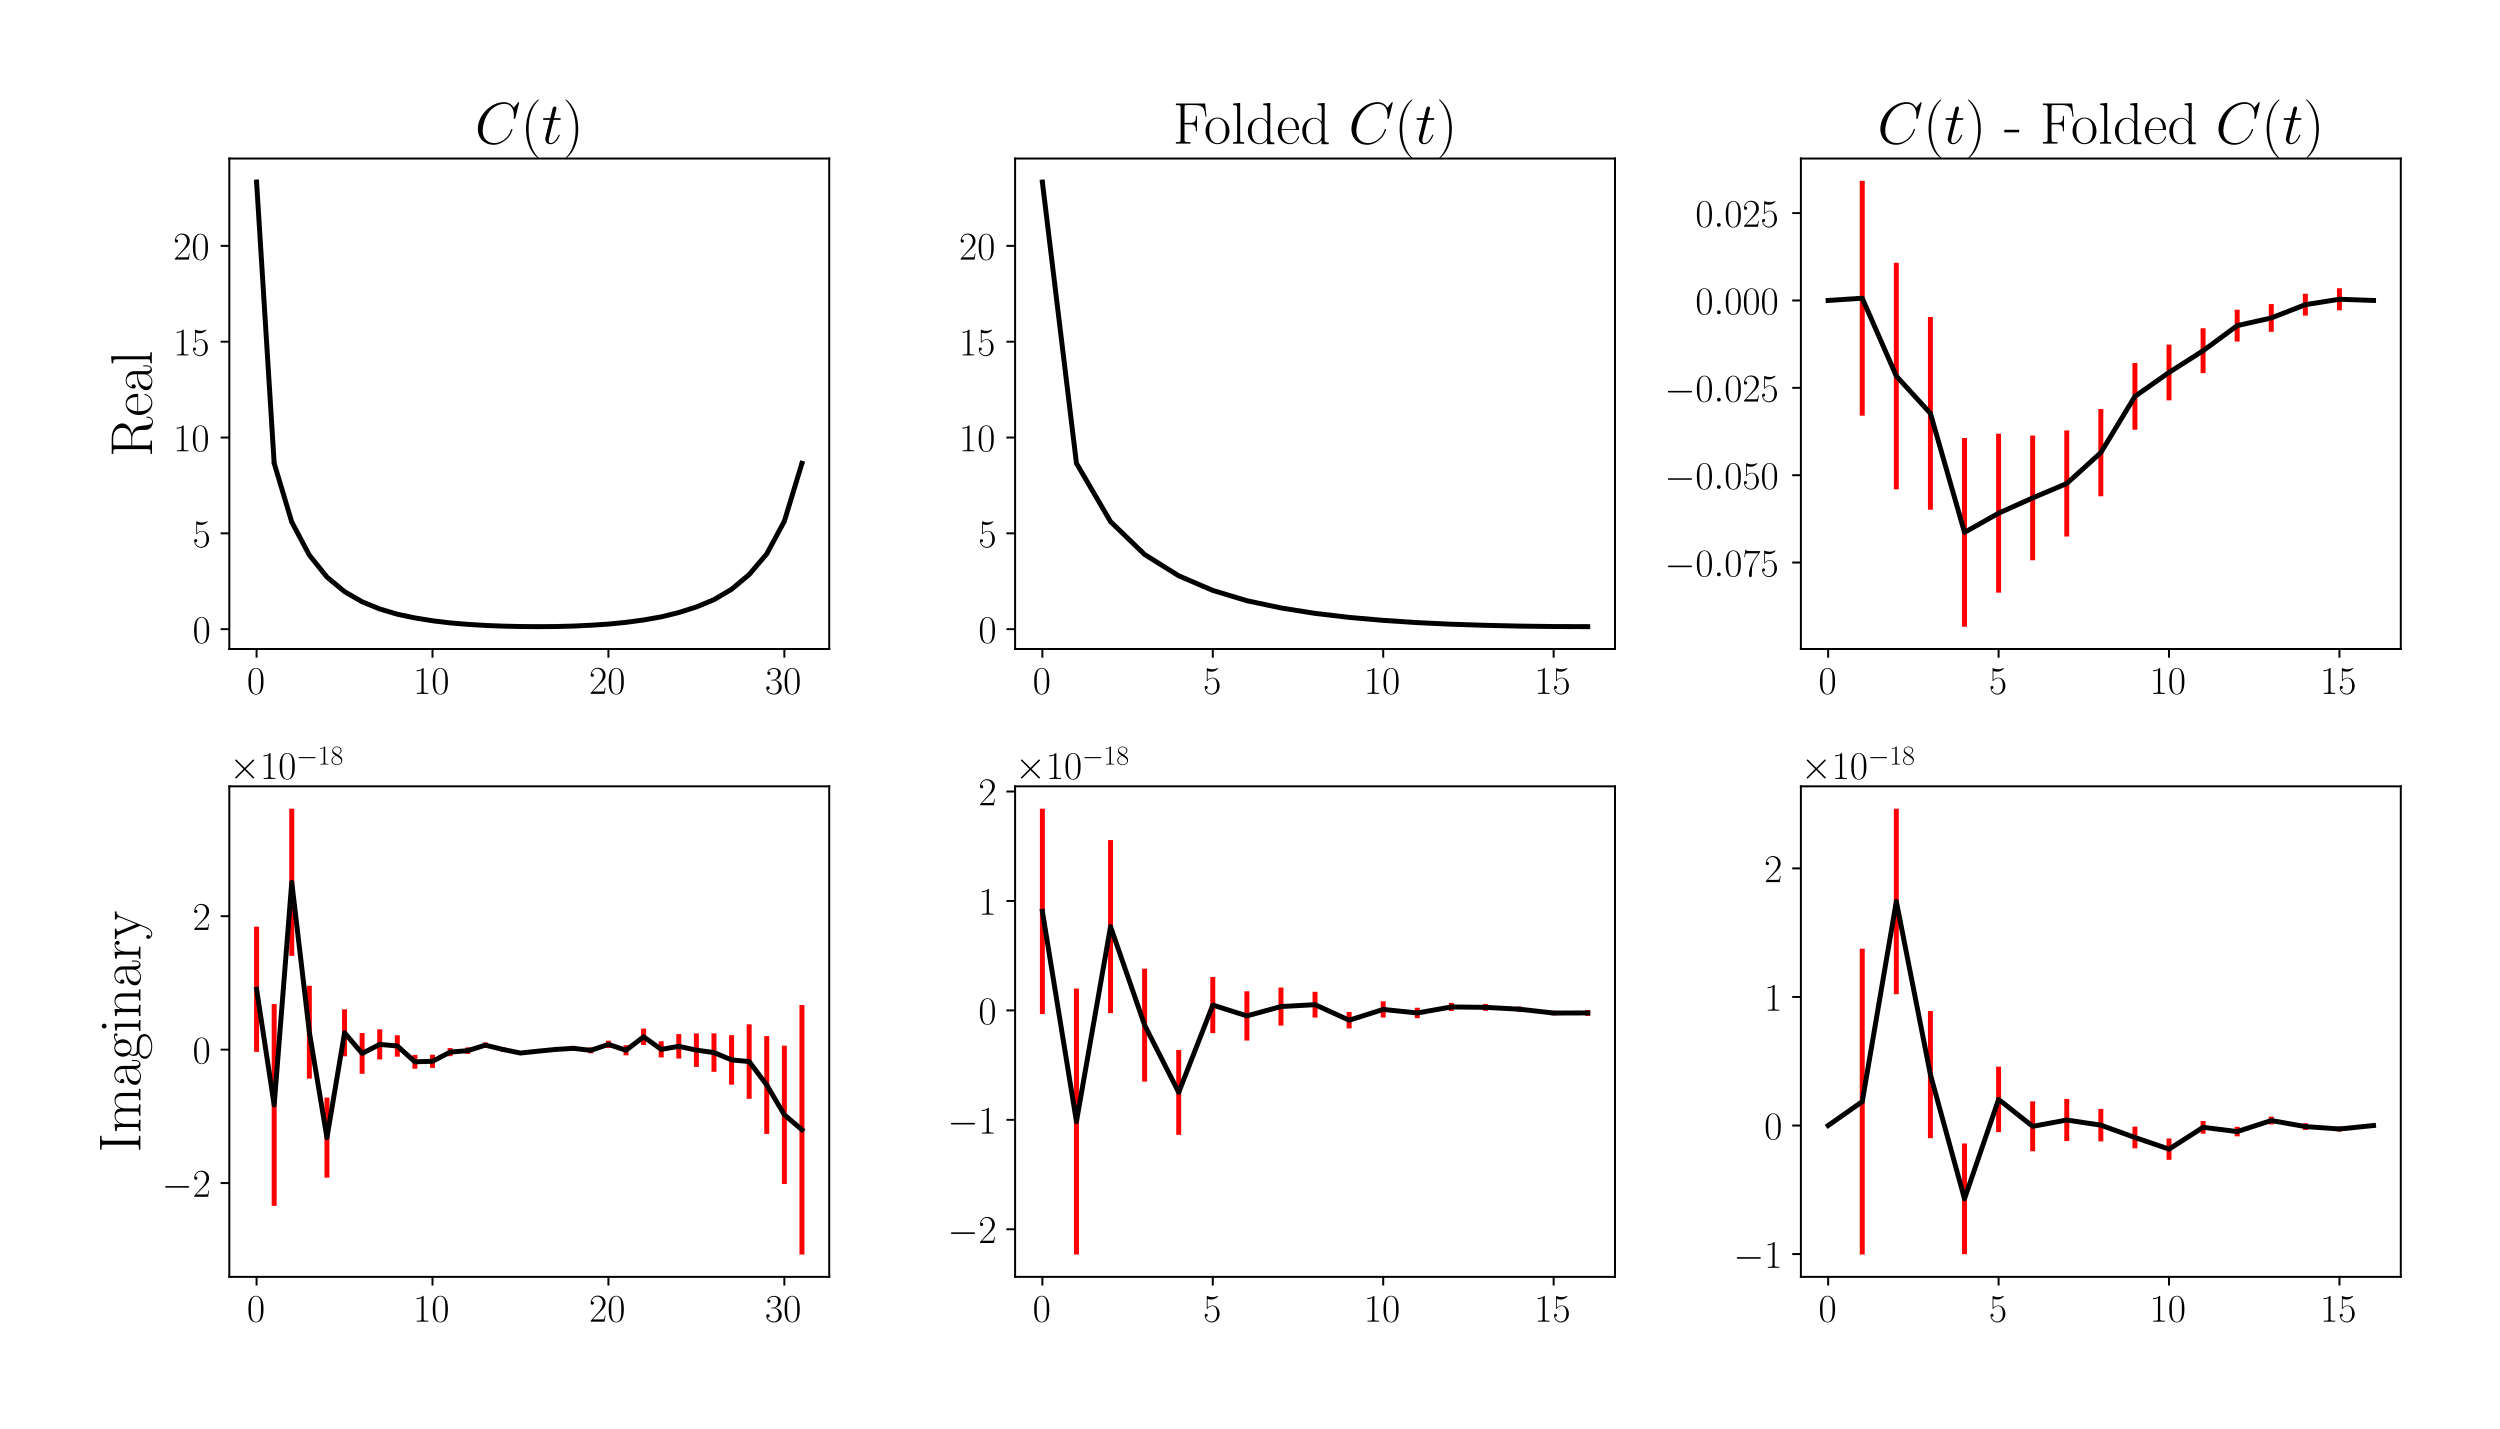 <?xml version="1.0" encoding="utf-8" standalone="no"?>
<!DOCTYPE svg PUBLIC "-//W3C//DTD SVG 1.1//EN"
  "http://www.w3.org/Graphics/SVG/1.1/DTD/svg11.dtd">
<!-- Created with matplotlib (https://matplotlib.org/) -->
<svg height="576pt" version="1.1" viewBox="0 0 1008 576" width="1008pt" xmlns="http://www.w3.org/2000/svg" xmlns:xlink="http://www.w3.org/1999/xlink">
 <defs>
  <style type="text/css">*{stroke-linecap:butt;stroke-linejoin:round;}</style>
 </defs>
 <g id="figure_1">
  <g id="patch_1">
   <path d="M 0 576 
L 1008 576 
L 1008 0 
L 0 0 
z
" style="fill:#ffffff;"/>
  </g>
  <g id="axes_1">
   <g id="patch_2">
    <path d="M 92.457 261.684 
L 334.338 261.684 
L 334.338 63.911 
L 92.457 63.911 
z
" style="fill:#ffffff;"/>
   </g>
   <g id="matplotlib.axis_1">
    <g id="xtick_1">
     <g id="line2d_1">
      <defs>
       <path d="M 0 0 
L 0 3.5 
" id="m4b1a6cf11a" style="stroke:#000000;stroke-width:0.8;"/>
      </defs>
      <g>
       <use style="stroke:#000000;stroke-width:0.8;" x="103.452" xlink:href="#m4b1a6cf11a" y="261.684"/>
      </g>
     </g>
     <g id="text_1">
      <!-- $\mathdefault{0}$ -->
      <g transform="translate(99.55 279.754)scale(0.16 -0.16)">
       <defs>
        <path d="M 42 31.641 
C 42 37.75 41.906 48.125 37.703 56.109 
C 34 63.109 28.094 65.594 22.906 65.594 
C 18.094 65.594 12 63.406 8.203 56.203 
C 4.203 48.719 3.797 39.438 3.797 31.641 
C 3.797 25.953 3.906 17.281 7 9.672 
C 11.297 -0.609 19 -2 22.906 -2 
C 27.5 -2 34.5 -0.109 38.594 9.375 
C 41.594 16.281 42 24.359 42 31.641 
z
M 22.906 -0.406 
C 16.5 -0.406 12.703 5.078 11.297 12.688 
C 10.203 18.562 10.203 27.156 10.203 32.75 
C 10.203 40.438 10.203 46.828 11.5 52.922 
C 13.406 61.391 19 64 22.906 64 
C 27 64 32.297 61.297 34.203 53.125 
C 35.5 47.438 35.594 40.734 35.594 32.75 
C 35.594 26.25 35.594 18.266 34.406 12.375 
C 32.297 1.484 26.406 -0.406 22.906 -0.406 
z
" id="CMR17-48"/>
       </defs>
       <use transform="scale(0.996)" xlink:href="#CMR17-48"/>
      </g>
     </g>
    </g>
    <g id="xtick_2">
     <g id="line2d_2">
      <g>
       <use style="stroke:#000000;stroke-width:0.8;" x="174.385" xlink:href="#m4b1a6cf11a" y="261.684"/>
      </g>
     </g>
     <g id="text_2">
      <!-- $\mathdefault{10}$ -->
      <g transform="translate(166.581 279.754)scale(0.16 -0.16)">
       <defs>
        <path d="M 26.594 63.406 
C 26.594 65.5 26.5 65.5 25.094 65.5 
C 21.203 61.188 15.297 59.797 9.703 59.797 
C 9.406 59.797 8.906 59.797 8.797 59.5 
C 8.703 59.297 8.703 59.094 8.703 57 
C 11.797 57 17 57.594 21 59.984 
L 21 7.203 
C 21 3.688 20.797 2.5 12.203 2.5 
L 9.203 2.5 
L 9.203 0 
C 14 0 19 0 23.797 0 
C 28.594 0 33.594 0 38.406 0 
L 38.406 2.5 
L 35.406 2.5 
C 26.797 2.5 26.594 3.594 26.594 7.156 
z
" id="CMR17-49"/>
       </defs>
       <use transform="scale(0.996)" xlink:href="#CMR17-49"/>
       <use transform="translate(45.69 0)scale(0.996)" xlink:href="#CMR17-48"/>
      </g>
     </g>
    </g>
    <g id="xtick_3">
     <g id="line2d_3">
      <g>
       <use style="stroke:#000000;stroke-width:0.8;" x="245.318" xlink:href="#m4b1a6cf11a" y="261.684"/>
      </g>
     </g>
     <g id="text_3">
      <!-- $\mathdefault{20}$ -->
      <g transform="translate(237.514 279.754)scale(0.16 -0.16)">
       <defs>
        <path d="M 41.703 15.453 
L 39.906 15.453 
C 38.906 8.375 38.094 7.172 37.703 6.562 
C 37.203 5.766 30 5.766 28.594 5.766 
L 9.406 5.766 
C 13 9.672 20 16.75 28.5 24.953 
C 34.594 30.734 41.703 37.531 41.703 47.422 
C 41.703 59.219 32.297 66 21.797 66 
C 10.797 66 4.094 56.312 4.094 47.344 
C 4.094 43.438 7 42.938 8.203 42.938 
C 9.203 42.938 12.203 43.547 12.203 47.031 
C 12.203 50.109 9.594 51 8.203 51 
C 7.594 51 7 50.906 6.594 50.703 
C 8.5 59.219 14.297 63.406 20.406 63.406 
C 29.094 63.406 34.797 56.516 34.797 47.422 
C 34.797 38.734 29.703 31.25 24 24.75 
L 4.094 2.281 
L 4.094 0 
L 39.297 0 
z
" id="CMR17-50"/>
       </defs>
       <use transform="scale(0.996)" xlink:href="#CMR17-50"/>
       <use transform="translate(45.69 0)scale(0.996)" xlink:href="#CMR17-48"/>
      </g>
     </g>
    </g>
    <g id="xtick_4">
     <g id="line2d_4">
      <g>
       <use style="stroke:#000000;stroke-width:0.8;" x="316.251" xlink:href="#m4b1a6cf11a" y="261.684"/>
      </g>
     </g>
     <g id="text_4">
      <!-- $\mathdefault{30}$ -->
      <g transform="translate(308.447 279.754)scale(0.16 -0.16)">
       <defs>
        <path d="M 22.094 33.703 
C 31 33.703 34.906 25.969 34.906 17.031 
C 34.906 5 28.5 0.391 22.703 0.391 
C 17.406 0.391 8.797 3.031 6.094 10.828 
C 6.594 10.625 7.094 10.625 7.594 10.625 
C 10 10.625 11.797 12.219 11.797 14.812 
C 11.797 17.703 9.594 19 7.594 19 
C 5.906 19 3.297 18.203 3.297 14.469 
C 3.297 5.234 12.297 -2 22.906 -2 
C 34 -2 42.5 6.719 42.5 16.953 
C 42.5 26.672 34.5 33.703 25 34.797 
C 32.594 36.375 39.906 43.062 39.906 52.016 
C 39.906 59.688 32 65.297 23 65.297 
C 13.906 65.297 5.906 59.828 5.906 52.016 
C 5.906 48.594 8.5 48 9.797 48 
C 11.906 48 13.703 49.297 13.703 51.891 
C 13.703 54.469 11.906 55.766 9.797 55.766 
C 9.406 55.766 8.906 55.766 8.5 55.578 
C 11.406 61.859 19.297 63 22.797 63 
C 26.297 63 32.906 61.328 32.906 51.875 
C 32.906 49.109 32.5 44.188 29.094 39.844 
C 26.094 36 22.703 36 19.406 35.688 
C 18.906 35.688 16.594 35.453 16.203 35.453 
C 15.5 35.359 15.094 35.266 15.094 34.5 
C 15.094 33.797 15.203 33.703 17.203 33.703 
z
" id="CMR17-51"/>
       </defs>
       <use transform="scale(0.996)" xlink:href="#CMR17-51"/>
       <use transform="translate(45.69 0)scale(0.996)" xlink:href="#CMR17-48"/>
      </g>
     </g>
    </g>
   </g>
   <g id="matplotlib.axis_2">
    <g id="ytick_1">
     <g id="line2d_5">
      <defs>
       <path d="M 0 0 
L -3.5 0 
" id="m9a7d5a5349" style="stroke:#000000;stroke-width:0.8;"/>
      </defs>
      <g>
       <use style="stroke:#000000;stroke-width:0.8;" x="92.457" xlink:href="#m9a7d5a5349" y="253.677"/>
      </g>
     </g>
     <g id="text_5">
      <!-- $\mathdefault{0}$ -->
      <g transform="translate(77.653 259.212)scale(0.16 -0.16)">
       <use transform="scale(0.996)" xlink:href="#CMR17-48"/>
      </g>
     </g>
    </g>
    <g id="ytick_2">
     <g id="line2d_6">
      <g>
       <use style="stroke:#000000;stroke-width:0.8;" x="92.457" xlink:href="#m9a7d5a5349" y="215.043"/>
      </g>
     </g>
     <g id="text_6">
      <!-- $\mathdefault{5}$ -->
      <g transform="translate(77.653 220.577)scale(0.16 -0.16)">
       <defs>
        <path d="M 11.406 57.688 
C 12.406 57.281 16.5 56 20.703 56 
C 30 56 35.094 61.109 38 64.062 
C 38 64.953 38 65.5 37.406 65.5 
C 37.297 65.5 37.094 65.5 36.297 65.047 
C 32.797 63.406 28.703 62.078 23.703 62.078 
C 20.703 62.078 16.203 62.484 11.297 64.672 
C 10.203 65.172 10 65.172 9.906 65.172 
C 9.406 65.172 9.297 65.062 9.297 63.078 
L 9.297 34.422 
C 9.297 32.641 9.297 32.141 10.297 32.141 
C 10.797 32.141 11 32.344 11.5 33.031 
C 14.703 37.516 19.094 39.406 24.094 39.406 
C 27.594 39.406 35.094 37.219 35.094 20.141 
C 35.094 16.953 35.094 11.172 32.094 6.578 
C 29.594 2.484 25.703 0.391 21.406 0.391 
C 14.797 0.391 8.094 5 6.297 12.719 
C 6.703 12.609 7.5 12.422 7.906 12.422 
C 9.203 12.422 11.703 13.125 11.703 16.219 
C 11.703 18.906 9.797 20 7.906 20 
C 5.594 20 4.094 18.594 4.094 15.797 
C 4.094 7.094 11 -2 21.594 -2 
C 31.906 -2 41.703 6.875 41.703 19.75 
C 41.703 31.719 33.906 41 24.203 41 
C 19.094 41 14.797 39.109 11.406 35.531 
z
" id="CMR17-53"/>
       </defs>
       <use transform="scale(0.996)" xlink:href="#CMR17-53"/>
      </g>
     </g>
    </g>
    <g id="ytick_3">
     <g id="line2d_7">
      <g>
       <use style="stroke:#000000;stroke-width:0.8;" x="92.457" xlink:href="#m9a7d5a5349" y="176.408"/>
      </g>
     </g>
     <g id="text_7">
      <!-- $\mathdefault{10}$ -->
      <g transform="translate(69.849 181.943)scale(0.16 -0.16)">
       <use transform="scale(0.996)" xlink:href="#CMR17-49"/>
       <use transform="translate(45.69 0)scale(0.996)" xlink:href="#CMR17-48"/>
      </g>
     </g>
    </g>
    <g id="ytick_4">
     <g id="line2d_8">
      <g>
       <use style="stroke:#000000;stroke-width:0.8;" x="92.457" xlink:href="#m9a7d5a5349" y="137.774"/>
      </g>
     </g>
     <g id="text_8">
      <!-- $\mathdefault{15}$ -->
      <g transform="translate(69.849 143.309)scale(0.16 -0.16)">
       <use transform="scale(0.996)" xlink:href="#CMR17-49"/>
       <use transform="translate(45.69 0)scale(0.996)" xlink:href="#CMR17-53"/>
      </g>
     </g>
    </g>
    <g id="ytick_5">
     <g id="line2d_9">
      <g>
       <use style="stroke:#000000;stroke-width:0.8;" x="92.457" xlink:href="#m9a7d5a5349" y="99.14"/>
      </g>
     </g>
     <g id="text_9">
      <!-- $\mathdefault{20}$ -->
      <g transform="translate(69.849 104.674)scale(0.16 -0.16)">
       <use transform="scale(0.996)" xlink:href="#CMR17-50"/>
       <use transform="translate(45.69 0)scale(0.996)" xlink:href="#CMR17-48"/>
      </g>
     </g>
    </g>
    <g id="text_10">
     <!-- Real -->
     <g transform="translate(61.198 184.258)rotate(-90)scale(0.24 -0.24)">
      <defs>
       <path d="M 39.203 33.531 
C 48.703 35.438 56.703 41.812 56.703 49.781 
C 56.703 59.141 46.094 67.594 32.094 67.594 
L 5.203 67.594 
L 5.203 65 
C 12.094 65 13.203 65 13.203 60.516 
L 13.203 6.484 
C 13.203 2 12.094 2 5.203 2 
L 5.203 -0.406 
C 8.094 -0.406 13.297 -0.406 16.406 -0.406 
C 19.5 -0.406 24.703 -0.406 27.594 -0.406 
L 27.594 2 
C 20.703 2 19.594 2 19.594 6.516 
L 19.594 33 
L 31.297 33 
C 37 33 40.203 30.688 41.594 29.391 
C 45.594 25.5 45.594 22.797 45.594 16 
C 45.594 9.297 45.594 5.891 48.594 2.5 
C 52.406 -1.594 57.5 -2 59.703 -2 
C 67.094 -2 68.203 6.188 68.203 7.859 
C 68.203 8.438 68.203 9.141 67.297 9.141 
C 66.5 9.141 66.406 8.547 66.406 8.156 
C 65.906 1.75 63 -0.406 59.906 -0.406 
C 54.406 -0.406 53.797 5.859 53.203 11.938 
C 52.906 14.031 52.703 15.516 52.5 17.703 
C 51.906 22.688 51.094 29.953 39.203 33.531 
z
M 31 34.594 
L 19.594 34.594 
L 19.594 61.141 
C 19.594 64.516 19.797 65 23.797 65 
L 31.094 65 
C 39.406 65 49.094 62.141 49.094 49.844 
C 49.094 37.062 38.5 34.594 31 34.594 
z
" id="CMR17-82"/>
       <path d="M 38.094 23 
C 38.5 23.406 38.5 23.609 38.5 24.625 
C 38.5 34.969 33.094 44 21.703 44 
C 11.094 44 2.703 33.891 2.703 21.609 
C 2.703 8.609 12.203 -1 22.797 -1 
C 34 -1 38.406 9.484 38.406 11.562 
C 38.406 12.25 37.797 12.25 37.594 12.25 
C 36.906 12.25 36.797 12.047 36.406 10.875 
C 34.203 4.141 28.703 0.797 23.5 0.797 
C 19.203 0.797 14.906 3.172 12.203 7.5 
C 9.094 12.547 9.094 18.375 9.094 23 
z
M 9.203 24.5 
C 9.906 39.141 17.594 42.406 21.594 42.406 
C 28.406 42.406 33 35.891 33.094 24.5 
z
" id="CMR17-101"/>
       <path d="M 36 25.828 
C 36 32.375 36 35.844 31.797 39.734 
C 28.094 43 23.797 44 20.406 44 
C 12.5 44 6.797 37.609 6.797 30.797 
C 6.797 27 9.797 27 10.406 27 
C 11.703 27 14 27.781 14 30.531 
C 14 33 12.094 34.078 10.406 34.078 
C 10 34.078 9.5 33.969 9.203 33.875 
C 11.297 40.5 16.703 42.406 20.203 42.406 
C 25.203 42.406 30.703 37.953 30.703 29.453 
L 30.703 25 
C 24.797 25 17.703 24.203 12.094 21.203 
C 5.797 17.703 4 12.703 4 8.906 
C 4 1.203 13 -1 18.297 -1 
C 23.797 -1 28.906 2.172 31.094 7.984 
C 31.297 3.641 34.094 -0.281 38.5 -0.281 
C 40.594 -0.281 45.906 1.094 45.906 8.859 
L 45.906 14.375 
L 44.094 14.375 
L 44.094 8.781 
C 44.094 2.781 41.406 2 40.094 2 
C 36 2 36 7.156 36 11.531 
z
M 30.703 13.594 
C 30.703 4.953 24.5 0.594 19 0.594 
C 14 0.594 10.094 4.297 10.094 8.906 
C 10.094 11.891 11.406 17.188 17.203 20.391 
C 22 23.094 27.5 23.5 30.703 23.5 
z
" id="CMR17-97"/>
       <path d="M 15.297 68.688 
L 3.406 67.594 
L 3.406 65 
C 9.297 65 10.203 64.406 10.203 59.641 
L 10.203 6.656 
C 10.203 2.875 9.797 2.391 3.406 2.391 
L 3.406 -0.203 
C 5.797 0 10.203 0 12.703 0 
C 15.297 0 19.703 0 22.094 -0.203 
L 22.094 2.391 
C 15.703 2.391 15.297 2.781 15.297 6.656 
z
" id="CMR17-108"/>
      </defs>
      <use transform="scale(0.996)" xlink:href="#CMR17-82"/>
      <use transform="translate(67.791 0)scale(0.996)" xlink:href="#CMR17-101"/>
      <use transform="translate(108.277 0)scale(0.996)" xlink:href="#CMR17-97"/>
      <use transform="translate(153.967 0)scale(0.996)" xlink:href="#CMR17-108"/>
     </g>
    </g>
   </g>
   <g id="LineCollection_1">
    <path clip-path="url(#p5e3d02b651)" d="M 103.452 73.911 
L 103.452 72.901 
" style="fill:none;stroke:#ff0000;stroke-width:2;"/>
    <path clip-path="url(#p5e3d02b651)" d="M 110.545 187.161 
L 110.545 186.421 
" style="fill:none;stroke:#ff0000;stroke-width:2;"/>
    <path clip-path="url(#p5e3d02b651)" d="M 117.638 210.8 
L 117.638 210.173 
" style="fill:none;stroke:#ff0000;stroke-width:2;"/>
    <path clip-path="url(#p5e3d02b651)" d="M 124.732 224.106 
L 124.732 223.547 
" style="fill:none;stroke:#ff0000;stroke-width:2;"/>
    <path clip-path="url(#p5e3d02b651)" d="M 131.825 232.954 
L 131.825 232.399 
" style="fill:none;stroke:#ff0000;stroke-width:2;"/>
    <path clip-path="url(#p5e3d02b651)" d="M 138.918 238.772 
L 138.918 238.297 
" style="fill:none;stroke:#ff0000;stroke-width:2;"/>
    <path clip-path="url(#p5e3d02b651)" d="M 146.012 242.839 
L 146.012 242.459 
" style="fill:none;stroke:#ff0000;stroke-width:2;"/>
    <path clip-path="url(#p5e3d02b651)" d="M 153.105 245.695 
L 153.105 245.367 
" style="fill:none;stroke:#ff0000;stroke-width:2;"/>
    <path clip-path="url(#p5e3d02b651)" d="M 160.198 247.776 
L 160.198 247.521 
" style="fill:none;stroke:#ff0000;stroke-width:2;"/>
    <path clip-path="url(#p5e3d02b651)" d="M 167.291 249.251 
L 167.291 249.04 
" style="fill:none;stroke:#ff0000;stroke-width:2;"/>
    <path clip-path="url(#p5e3d02b651)" d="M 174.385 250.379 
L 174.385 250.203 
" style="fill:none;stroke:#ff0000;stroke-width:2;"/>
    <path clip-path="url(#p5e3d02b651)" d="M 181.478 251.222 
L 181.478 251.08 
" style="fill:none;stroke:#ff0000;stroke-width:2;"/>
    <path clip-path="url(#p5e3d02b651)" d="M 188.571 251.795 
L 188.571 251.687 
" style="fill:none;stroke:#ff0000;stroke-width:2;"/>
    <path clip-path="url(#p5e3d02b651)" d="M 195.665 252.218 
L 195.665 252.126 
" style="fill:none;stroke:#ff0000;stroke-width:2;"/>
    <path clip-path="url(#p5e3d02b651)" d="M 202.758 252.49 
L 202.758 252.415 
" style="fill:none;stroke:#ff0000;stroke-width:2;"/>
    <path clip-path="url(#p5e3d02b651)" d="M 209.851 252.643 
L 209.851 252.577 
" style="fill:none;stroke:#ff0000;stroke-width:2;"/>
    <path clip-path="url(#p5e3d02b651)" d="M 216.944 252.695 
L 216.944 252.631 
" style="fill:none;stroke:#ff0000;stroke-width:2;"/>
    <path clip-path="url(#p5e3d02b651)" d="M 224.038 252.648 
L 224.038 252.582 
" style="fill:none;stroke:#ff0000;stroke-width:2;"/>
    <path clip-path="url(#p5e3d02b651)" d="M 231.131 252.465 
L 231.131 252.403 
" style="fill:none;stroke:#ff0000;stroke-width:2;"/>
    <path clip-path="url(#p5e3d02b651)" d="M 238.224 252.138 
L 238.224 252.052 
" style="fill:none;stroke:#ff0000;stroke-width:2;"/>
    <path clip-path="url(#p5e3d02b651)" d="M 245.318 251.677 
L 245.318 251.583 
" style="fill:none;stroke:#ff0000;stroke-width:2;"/>
    <path clip-path="url(#p5e3d02b651)" d="M 252.411 250.993 
L 252.411 250.864 
" style="fill:none;stroke:#ff0000;stroke-width:2;"/>
    <path clip-path="url(#p5e3d02b651)" d="M 259.504 250.052 
L 259.504 249.894 
" style="fill:none;stroke:#ff0000;stroke-width:2;"/>
    <path clip-path="url(#p5e3d02b651)" d="M 266.597 248.825 
L 266.597 248.618 
" style="fill:none;stroke:#ff0000;stroke-width:2;"/>
    <path clip-path="url(#p5e3d02b651)" d="M 273.691 247.116 
L 273.691 246.836 
" style="fill:none;stroke:#ff0000;stroke-width:2;"/>
    <path clip-path="url(#p5e3d02b651)" d="M 280.784 244.893 
L 280.784 244.551 
" style="fill:none;stroke:#ff0000;stroke-width:2;"/>
    <path clip-path="url(#p5e3d02b651)" d="M 287.877 241.974 
L 287.877 241.577 
" style="fill:none;stroke:#ff0000;stroke-width:2;"/>
    <path clip-path="url(#p5e3d02b651)" d="M 294.971 237.856 
L 294.971 237.331 
" style="fill:none;stroke:#ff0000;stroke-width:2;"/>
    <path clip-path="url(#p5e3d02b651)" d="M 302.064 231.943 
L 302.064 231.359 
" style="fill:none;stroke:#ff0000;stroke-width:2;"/>
    <path clip-path="url(#p5e3d02b651)" d="M 309.157 223.634 
L 309.157 223.02 
" style="fill:none;stroke:#ff0000;stroke-width:2;"/>
    <path clip-path="url(#p5e3d02b651)" d="M 316.251 210.534 
L 316.251 209.77 
" style="fill:none;stroke:#ff0000;stroke-width:2;"/>
    <path clip-path="url(#p5e3d02b651)" d="M 323.344 187.17 
L 323.344 186.431 
" style="fill:none;stroke:#ff0000;stroke-width:2;"/>
   </g>
   <g id="line2d_10">
    <path clip-path="url(#p5e3d02b651)" d="M 103.452 73.406 
L 110.545 186.791 
L 117.638 210.487 
L 124.732 223.826 
L 131.825 232.676 
L 138.918 238.534 
L 146.012 242.649 
L 153.105 245.531 
L 160.198 247.649 
L 167.291 249.145 
L 174.385 250.291 
L 181.478 251.151 
L 188.571 251.741 
L 195.665 252.172 
L 202.758 252.453 
L 209.851 252.61 
L 216.944 252.663 
L 224.038 252.615 
L 231.131 252.434 
L 238.224 252.095 
L 245.318 251.63 
L 252.411 250.929 
L 259.504 249.973 
L 266.597 248.721 
L 273.691 246.976 
L 280.784 244.722 
L 287.877 241.776 
L 294.971 237.594 
L 302.064 231.651 
L 309.157 223.327 
L 316.251 210.152 
L 323.344 186.801 
" style="fill:none;stroke:#000000;stroke-linecap:square;stroke-width:2;"/>
   </g>
   <g id="patch_3">
    <path d="M 92.457 261.684 
L 92.457 63.911 
" style="fill:none;stroke:#000000;stroke-linecap:square;stroke-linejoin:miter;stroke-width:0.8;"/>
   </g>
   <g id="patch_4">
    <path d="M 334.338 261.684 
L 334.338 63.911 
" style="fill:none;stroke:#000000;stroke-linecap:square;stroke-linejoin:miter;stroke-width:0.8;"/>
   </g>
   <g id="patch_5">
    <path d="M 92.457 261.684 
L 334.338 261.684 
" style="fill:none;stroke:#000000;stroke-linecap:square;stroke-linejoin:miter;stroke-width:0.8;"/>
   </g>
   <g id="patch_6">
    <path d="M 92.457 63.911 
L 334.338 63.911 
" style="fill:none;stroke:#000000;stroke-linecap:square;stroke-linejoin:miter;stroke-width:0.8;"/>
   </g>
   <g id="text_11">
    <!-- $C(t)$ -->
    <g transform="translate(191.47 57.911)scale(0.24 -0.24)">
     <defs>
      <path d="M 74.703 69.109 
C 74.703 70 74 70 73.797 70 
C 73.594 70 73.203 70 72.406 69 
L 65.5 60.656 
C 62 66.625 56.5 70 49 70 
C 27.406 70 5 48.25 5 24.922 
C 5 8.328 16.703 -2 31.297 -2 
C 39.297 -2 46.297 1.375 52.094 6.25 
C 60.797 13.484 63.406 23.141 63.406 23.922 
C 63.406 24.812 62.594 24.812 62.297 24.812 
C 61.406 24.812 61.297 24.219 61.094 23.812 
C 56.5 8.344 43 0.891 33 0.891 
C 22.406 0.891 13.203 7.641 13.203 21.734 
C 13.203 24.922 14.203 42.188 25.5 55.188 
C 31 61.547 40.406 67.109 49.906 67.109 
C 60.906 67.109 65.797 58.078 65.797 47.938 
C 65.797 45.359 65.5 43.188 65.5 42.781 
C 65.5 41.891 66.5 41.891 66.797 41.891 
C 67.906 41.891 68 41.984 68.406 43.766 
z
" id="CMMI12-67"/>
      <path d="M 30.594 -24.391 
C 30.594 -24.297 30.594 -24.094 30.297 -23.797 
C 25.703 -19.125 13.406 -6.359 13.406 24.703 
C 13.406 55.766 25.5 68.422 30.406 73.391 
C 30.406 73.5 30.594 73.703 30.594 74 
C 30.594 74.297 30.297 74.5 29.906 74.5 
C 28.797 74.5 20.297 67.125 15.406 56.156 
C 10.406 45.109 9 34.359 9 24.812 
C 9 17.625 9.703 5.484 15.703 -7.359 
C 20.5 -17.734 28.703 -25 29.906 -25 
C 30.406 -25 30.594 -24.797 30.594 -24.391 
z
" id="CMR17-40"/>
      <path d="M 20.094 40.094 
L 29.297 40.094 
C 31.203 40.094 32.203 40.094 32.203 41.891 
C 32.203 43 31.594 43 29.594 43 
L 20.797 43 
L 24.5 57.688 
C 24.906 59.078 24.906 59.281 24.906 60 
C 24.906 61.609 23.594 62.5 22.297 62.5 
C 21.5 62.5 19.203 62.203 18.406 58.984 
L 14.5 43 
L 5.094 43 
C 3.094 43 2.203 43 2.203 41.094 
C 2.203 40.094 2.906 40.094 4.797 40.094 
L 13.703 40.094 
L 7.094 13.766 
C 6.297 10.281 6 9.281 6 7.984 
C 6 3.297 9.297 -1 14.906 -1 
C 25 -1 30.406 13.562 30.406 14.25 
C 30.406 14.859 30 15.156 29.406 15.156 
C 29.203 15.156 28.797 15.156 28.594 14.75 
C 28.5 14.656 28.406 14.547 27.703 12.953 
C 25.594 7.984 21 1 15.203 1 
C 12.203 1 12 3.5 12 5.688 
C 12 5.781 12 7.688 12.297 8.875 
z
" id="CMMI12-116"/>
      <path d="M 26.297 24.703 
C 26.297 31.875 25.594 44.016 19.594 56.859 
C 14.797 67.234 6.594 74.5 5.406 74.5 
C 5.094 74.5 4.703 74.391 4.703 73.891 
C 4.703 73.703 4.797 73.594 4.906 73.391 
C 9.703 68.406 21.906 55.75 21.906 24.75 
C 21.906 -6.359 9.797 -19.016 4.906 -24.016 
C 4.797 -24.203 4.703 -24.312 4.703 -24.5 
C 4.703 -25 5.094 -25 5.406 -25 
C 6.5 -25 15 -17.625 19.906 -6.656 
C 24.906 4.391 26.297 15.141 26.297 24.703 
z
" id="CMR17-41"/>
     </defs>
     <use transform="scale(0.996)" xlink:href="#CMMI12-67"/>
     <use transform="translate(76.947 0)scale(0.996)" xlink:href="#CMR17-40"/>
     <use transform="translate(112.228 0)scale(0.996)" xlink:href="#CMMI12-116"/>
     <use transform="translate(147.454 0)scale(0.996)" xlink:href="#CMR17-41"/>
    </g>
   </g>
  </g>
  <g id="axes_2">
   <g id="patch_7">
    <path d="M 409.288 261.684 
L 651.169 261.684 
L 651.169 63.911 
L 409.288 63.911 
z
" style="fill:#ffffff;"/>
   </g>
   <g id="matplotlib.axis_3">
    <g id="xtick_5">
     <g id="line2d_11">
      <g>
       <use style="stroke:#000000;stroke-width:0.8;" x="420.283" xlink:href="#m4b1a6cf11a" y="261.684"/>
      </g>
     </g>
     <g id="text_12">
      <!-- $\mathdefault{0}$ -->
      <g transform="translate(416.381 279.754)scale(0.16 -0.16)">
       <use transform="scale(0.996)" xlink:href="#CMR17-48"/>
      </g>
     </g>
    </g>
    <g id="xtick_6">
     <g id="line2d_12">
      <g>
       <use style="stroke:#000000;stroke-width:0.8;" x="488.999" xlink:href="#m4b1a6cf11a" y="261.684"/>
      </g>
     </g>
     <g id="text_13">
      <!-- $\mathdefault{5}$ -->
      <g transform="translate(485.097 279.754)scale(0.16 -0.16)">
       <use transform="scale(0.996)" xlink:href="#CMR17-53"/>
      </g>
     </g>
    </g>
    <g id="xtick_7">
     <g id="line2d_13">
      <g>
       <use style="stroke:#000000;stroke-width:0.8;" x="557.715" xlink:href="#m4b1a6cf11a" y="261.684"/>
      </g>
     </g>
     <g id="text_14">
      <!-- $\mathdefault{10}$ -->
      <g transform="translate(549.911 279.754)scale(0.16 -0.16)">
       <use transform="scale(0.996)" xlink:href="#CMR17-49"/>
       <use transform="translate(45.69 0)scale(0.996)" xlink:href="#CMR17-48"/>
      </g>
     </g>
    </g>
    <g id="xtick_8">
     <g id="line2d_14">
      <g>
       <use style="stroke:#000000;stroke-width:0.8;" x="626.431" xlink:href="#m4b1a6cf11a" y="261.684"/>
      </g>
     </g>
     <g id="text_15">
      <!-- $\mathdefault{15}$ -->
      <g transform="translate(618.627 279.754)scale(0.16 -0.16)">
       <use transform="scale(0.996)" xlink:href="#CMR17-49"/>
       <use transform="translate(45.69 0)scale(0.996)" xlink:href="#CMR17-53"/>
      </g>
     </g>
    </g>
   </g>
   <g id="matplotlib.axis_4">
    <g id="ytick_6">
     <g id="line2d_15">
      <g>
       <use style="stroke:#000000;stroke-width:0.8;" x="409.288" xlink:href="#m9a7d5a5349" y="253.677"/>
      </g>
     </g>
     <g id="text_16">
      <!-- $\mathdefault{0}$ -->
      <g transform="translate(394.484 259.212)scale(0.16 -0.16)">
       <use transform="scale(0.996)" xlink:href="#CMR17-48"/>
      </g>
     </g>
    </g>
    <g id="ytick_7">
     <g id="line2d_16">
      <g>
       <use style="stroke:#000000;stroke-width:0.8;" x="409.288" xlink:href="#m9a7d5a5349" y="215.043"/>
      </g>
     </g>
     <g id="text_17">
      <!-- $\mathdefault{5}$ -->
      <g transform="translate(394.484 220.577)scale(0.16 -0.16)">
       <use transform="scale(0.996)" xlink:href="#CMR17-53"/>
      </g>
     </g>
    </g>
    <g id="ytick_8">
     <g id="line2d_17">
      <g>
       <use style="stroke:#000000;stroke-width:0.8;" x="409.288" xlink:href="#m9a7d5a5349" y="176.408"/>
      </g>
     </g>
     <g id="text_18">
      <!-- $\mathdefault{10}$ -->
      <g transform="translate(386.68 181.943)scale(0.16 -0.16)">
       <use transform="scale(0.996)" xlink:href="#CMR17-49"/>
       <use transform="translate(45.69 0)scale(0.996)" xlink:href="#CMR17-48"/>
      </g>
     </g>
    </g>
    <g id="ytick_9">
     <g id="line2d_18">
      <g>
       <use style="stroke:#000000;stroke-width:0.8;" x="409.288" xlink:href="#m9a7d5a5349" y="137.774"/>
      </g>
     </g>
     <g id="text_19">
      <!-- $\mathdefault{15}$ -->
      <g transform="translate(386.68 143.309)scale(0.16 -0.16)">
       <use transform="scale(0.996)" xlink:href="#CMR17-49"/>
       <use transform="translate(45.69 0)scale(0.996)" xlink:href="#CMR17-53"/>
      </g>
     </g>
    </g>
    <g id="ytick_10">
     <g id="line2d_19">
      <g>
       <use style="stroke:#000000;stroke-width:0.8;" x="409.288" xlink:href="#m9a7d5a5349" y="99.14"/>
      </g>
     </g>
     <g id="text_20">
      <!-- $\mathdefault{20}$ -->
      <g transform="translate(386.68 104.674)scale(0.16 -0.16)">
       <use transform="scale(0.996)" xlink:href="#CMR17-50"/>
       <use transform="translate(45.69 0)scale(0.996)" xlink:href="#CMR17-48"/>
      </g>
     </g>
    </g>
   </g>
   <g id="LineCollection_2">
    <path clip-path="url(#pd65b24e4b1)" d="M 420.283 73.911 
L 420.283 72.901 
" style="fill:none;stroke:#ff0000;stroke-width:2;"/>
    <path clip-path="url(#pd65b24e4b1)" d="M 434.026 187.059 
L 434.026 186.532 
" style="fill:none;stroke:#ff0000;stroke-width:2;"/>
    <path clip-path="url(#pd65b24e4b1)" d="M 447.769 210.563 
L 447.769 210.076 
" style="fill:none;stroke:#ff0000;stroke-width:2;"/>
    <path clip-path="url(#pd65b24e4b1)" d="M 461.512 223.778 
L 461.512 223.375 
" style="fill:none;stroke:#ff0000;stroke-width:2;"/>
    <path clip-path="url(#pd65b24e4b1)" d="M 475.256 232.357 
L 475.256 231.97 
" style="fill:none;stroke:#ff0000;stroke-width:2;"/>
    <path clip-path="url(#pd65b24e4b1)" d="M 488.999 238.242 
L 488.999 237.886 
" style="fill:none;stroke:#ff0000;stroke-width:2;"/>
    <path clip-path="url(#pd65b24e4b1)" d="M 502.742 242.349 
L 502.742 242.076 
" style="fill:none;stroke:#ff0000;stroke-width:2;"/>
    <path clip-path="url(#pd65b24e4b1)" d="M 516.485 245.246 
L 516.485 245.007 
" style="fill:none;stroke:#ff0000;stroke-width:2;"/>
    <path clip-path="url(#pd65b24e4b1)" d="M 530.229 247.405 
L 530.229 247.22 
" style="fill:none;stroke:#ff0000;stroke-width:2;"/>
    <path clip-path="url(#pd65b24e4b1)" d="M 543.972 249.007 
L 543.972 248.859 
" style="fill:none;stroke:#ff0000;stroke-width:2;"/>
    <path clip-path="url(#pd65b24e4b1)" d="M 557.715 250.189 
L 557.715 250.076 
" style="fill:none;stroke:#ff0000;stroke-width:2;"/>
    <path clip-path="url(#pd65b24e4b1)" d="M 571.458 251.086 
L 571.458 250.994 
" style="fill:none;stroke:#ff0000;stroke-width:2;"/>
    <path clip-path="url(#pd65b24e4b1)" d="M 585.202 251.722 
L 585.202 251.649 
" style="fill:none;stroke:#ff0000;stroke-width:2;"/>
    <path clip-path="url(#pd65b24e4b1)" d="M 598.945 252.166 
L 598.945 252.101 
" style="fill:none;stroke:#ff0000;stroke-width:2;"/>
    <path clip-path="url(#pd65b24e4b1)" d="M 612.688 252.467 
L 612.688 252.419 
" style="fill:none;stroke:#ff0000;stroke-width:2;"/>
    <path clip-path="url(#pd65b24e4b1)" d="M 626.431 252.635 
L 626.431 252.59 
" style="fill:none;stroke:#ff0000;stroke-width:2;"/>
    <path clip-path="url(#pd65b24e4b1)" d="M 640.175 252.695 
L 640.175 252.631 
" style="fill:none;stroke:#ff0000;stroke-width:2;"/>
   </g>
   <g id="line2d_20">
    <path clip-path="url(#pd65b24e4b1)" d="M 420.283 73.406 
L 434.026 186.796 
L 447.769 210.319 
L 461.512 223.577 
L 475.256 232.164 
L 488.999 238.064 
L 502.742 242.212 
L 516.485 245.126 
L 530.229 247.312 
L 543.972 248.933 
L 557.715 250.132 
L 571.458 251.04 
L 585.202 251.686 
L 598.945 252.133 
L 612.688 252.443 
L 626.431 252.612 
L 640.175 252.663 
" style="fill:none;stroke:#000000;stroke-linecap:square;stroke-width:2;"/>
   </g>
   <g id="patch_8">
    <path d="M 409.288 261.684 
L 409.288 63.911 
" style="fill:none;stroke:#000000;stroke-linecap:square;stroke-linejoin:miter;stroke-width:0.8;"/>
   </g>
   <g id="patch_9">
    <path d="M 651.169 261.684 
L 651.169 63.911 
" style="fill:none;stroke:#000000;stroke-linecap:square;stroke-linejoin:miter;stroke-width:0.8;"/>
   </g>
   <g id="patch_10">
    <path d="M 409.288 261.684 
L 651.169 261.684 
" style="fill:none;stroke:#000000;stroke-linecap:square;stroke-linejoin:miter;stroke-width:0.8;"/>
   </g>
   <g id="patch_11">
    <path d="M 409.288 63.911 
L 651.169 63.911 
" style="fill:none;stroke:#000000;stroke-linecap:square;stroke-linejoin:miter;stroke-width:0.8;"/>
   </g>
   <g id="text_21">
    <!-- Folded $C(t)$ -->
    <g transform="translate(472.89 57.911)scale(0.24 -0.24)">
     <defs>
      <path d="M 54.406 67.578 
L 5.094 67.578 
L 5.094 65 
C 12 65 13.094 65 13.094 60.531 
L 13.094 6.969 
C 13.094 2.5 12 2.5 5.094 2.5 
L 5.094 0 
C 8 0 13.594 0 16.703 0 
C 20.797 0 25.594 0 29.703 0 
L 29.703 2.5 
L 27.5 2.5 
C 19.906 2.5 19.703 3.484 19.703 7.062 
L 19.703 32.422 
L 28.703 32.422 
C 38 32.422 38.906 29.141 38.906 20.812 
L 40.703 20.812 
L 40.703 46.672 
L 38.906 46.672 
C 38.906 38.281 38 35 28.703 35 
L 19.703 35 
L 19.703 61.109 
C 19.703 64.5 19.906 65 23.906 65 
L 36.797 65 
C 51.906 65 53.594 58.828 55 45.562 
L 56.797 45.562 
z
" id="CMR17-70"/>
      <path d="M 43.094 21.188 
C 43.094 34 33.797 44 22.906 44 
C 12 44 2.703 34 2.703 21.188 
C 2.703 8.609 12 -1 22.906 -1 
C 33.797 -1 43.094 8.609 43.094 21.188 
z
M 22.906 0.797 
C 18.203 0.797 14.203 3.594 11.906 7.5 
C 9.406 11.984 9.094 17.594 9.094 22 
C 9.094 26.203 9.297 31.406 11.906 35.906 
C 13.906 39.203 17.797 42.406 22.906 42.406 
C 27.406 42.406 31.203 39.906 33.594 36.406 
C 36.703 31.703 36.703 25.109 36.703 22 
C 36.703 18.094 36.5 12.109 33.797 7.297 
C 31 2.703 26.703 0.797 22.906 0.797 
z
" id="CMR17-111"/>
      <path d="M 29.203 67.594 
L 29.203 65 
C 35.094 65 36 64.406 36 59.688 
L 36 36.641 
C 35.594 37.141 31.5 43.594 23.406 43.594 
C 13.203 43.594 3.297 34.5 3.297 21.312 
C 3.297 8.203 12.594 -1 22.406 -1 
C 30.906 -1 35.297 5.266 35.797 5.938 
L 35.797 -0.984 
L 47.906 -0.984 
L 47.906 2 
C 42 2 41.094 2.594 41.094 7.391 
L 41.094 68.688 
z
M 35.797 11.797 
C 35.797 8.797 34 6.094 31.703 4.094 
C 28.297 1.094 24.906 0.594 23 0.594 
C 20.094 0.594 9.703 2.094 9.703 21.188 
C 9.703 40.812 21.297 42 23.906 42 
C 28.5 42 32.203 39.406 34.5 35.797 
C 35.797 33.703 35.797 33.406 35.797 31.609 
z
" id="CMR17-100"/>
     </defs>
     <use transform="scale(0.996)" xlink:href="#CMR17-70"/>
     <use transform="translate(52.177 0)scale(0.996)" xlink:href="#CMR17-111"/>
     <use transform="translate(97.867 0)scale(0.996)" xlink:href="#CMR17-108"/>
     <use transform="translate(122.738 0)scale(0.996)" xlink:href="#CMR17-100"/>
     <use transform="translate(173.633 0)scale(0.996)" xlink:href="#CMR17-101"/>
     <use transform="translate(214.119 0)scale(0.996)" xlink:href="#CMR17-100"/>
     <use transform="translate(295.09 0)scale(0.996)" xlink:href="#CMMI12-67"/>
     <use transform="translate(372.037 0)scale(0.996)" xlink:href="#CMR17-40"/>
     <use transform="translate(407.318 0)scale(0.996)" xlink:href="#CMMI12-116"/>
     <use transform="translate(442.544 0)scale(0.996)" xlink:href="#CMR17-41"/>
    </g>
   </g>
  </g>
  <g id="axes_3">
   <g id="patch_12">
    <path d="M 726.119 261.684 
L 968 261.684 
L 968 63.911 
L 726.119 63.911 
z
" style="fill:#ffffff;"/>
   </g>
   <g id="matplotlib.axis_5">
    <g id="xtick_9">
     <g id="line2d_21">
      <g>
       <use style="stroke:#000000;stroke-width:0.8;" x="737.113" xlink:href="#m4b1a6cf11a" y="261.684"/>
      </g>
     </g>
     <g id="text_22">
      <!-- $\mathdefault{0}$ -->
      <g transform="translate(733.211 279.754)scale(0.16 -0.16)">
       <use transform="scale(0.996)" xlink:href="#CMR17-48"/>
      </g>
     </g>
    </g>
    <g id="xtick_10">
     <g id="line2d_22">
      <g>
       <use style="stroke:#000000;stroke-width:0.8;" x="805.83" xlink:href="#m4b1a6cf11a" y="261.684"/>
      </g>
     </g>
     <g id="text_23">
      <!-- $\mathdefault{5}$ -->
      <g transform="translate(801.928 279.754)scale(0.16 -0.16)">
       <use transform="scale(0.996)" xlink:href="#CMR17-53"/>
      </g>
     </g>
    </g>
    <g id="xtick_11">
     <g id="line2d_23">
      <g>
       <use style="stroke:#000000;stroke-width:0.8;" x="874.546" xlink:href="#m4b1a6cf11a" y="261.684"/>
      </g>
     </g>
     <g id="text_24">
      <!-- $\mathdefault{10}$ -->
      <g transform="translate(866.742 279.754)scale(0.16 -0.16)">
       <use transform="scale(0.996)" xlink:href="#CMR17-49"/>
       <use transform="translate(45.69 0)scale(0.996)" xlink:href="#CMR17-48"/>
      </g>
     </g>
    </g>
    <g id="xtick_12">
     <g id="line2d_24">
      <g>
       <use style="stroke:#000000;stroke-width:0.8;" x="943.262" xlink:href="#m4b1a6cf11a" y="261.684"/>
      </g>
     </g>
     <g id="text_25">
      <!-- $\mathdefault{15}$ -->
      <g transform="translate(935.458 279.754)scale(0.16 -0.16)">
       <use transform="scale(0.996)" xlink:href="#CMR17-49"/>
       <use transform="translate(45.69 0)scale(0.996)" xlink:href="#CMR17-53"/>
      </g>
     </g>
    </g>
   </g>
   <g id="matplotlib.axis_6">
    <g id="ytick_11">
     <g id="line2d_25">
      <g>
       <use style="stroke:#000000;stroke-width:0.8;" x="726.119" xlink:href="#m9a7d5a5349" y="226.824"/>
      </g>
     </g>
     <g id="text_26">
      <!-- $\mathdefault{−0.075}$ -->
      <g transform="translate(671.169 232.358)scale(0.16 -0.16)">
       <defs>
        <path d="M 65.906 23 
C 67.594 23 69.406 23 69.406 25 
C 69.406 27 67.594 27 65.906 27 
L 11.797 27 
C 10.094 27 8.297 27 8.297 25 
C 8.297 23 10.094 23 11.797 23 
z
" id="CMSY10-0"/>
        <path d="M 18.406 4.797 
C 18.406 7.688 16 9.672 13.594 9.672 
C 10.703 9.672 8.703 7.281 8.703 4.891 
C 8.703 2 11.094 0 13.5 0 
C 16.406 0 18.406 2.391 18.406 4.797 
z
" id="CMMI12-58"/>
        <path d="M 45.094 61.578 
L 45.094 63.766 
L 21.594 63.766 
C 9.906 63.766 9.703 65.078 9.297 67 
L 7.5 67 
L 4.594 48.344 
L 6.406 48.344 
C 6.703 50.234 7.406 55.312 8.594 57.203 
C 9.203 58 16.594 58 18.297 58 
L 40.297 58 
L 29.203 41.578 
C 21.797 30.531 16.703 15.609 16.703 2.578 
C 16.703 1.391 16.703 -2 20.297 -2 
C 23.906 -2 23.906 1.391 23.906 2.672 
L 23.906 7.266 
C 23.906 23.562 26.703 34.312 31.297 41.188 
z
" id="CMR17-55"/>
       </defs>
       <use transform="scale(0.996)" xlink:href="#CMSY10-0"/>
       <use transform="translate(77.487 0)scale(0.996)" xlink:href="#CMR17-48"/>
       <use transform="translate(123.178 0)scale(0.996)" xlink:href="#CMMI12-58"/>
       <use transform="translate(150.275 0)scale(0.996)" xlink:href="#CMR17-48"/>
       <use transform="translate(195.966 0)scale(0.996)" xlink:href="#CMR17-55"/>
       <use transform="translate(241.656 0)scale(0.996)" xlink:href="#CMR17-53"/>
      </g>
     </g>
    </g>
    <g id="ytick_12">
     <g id="line2d_26">
      <g>
       <use style="stroke:#000000;stroke-width:0.8;" x="726.119" xlink:href="#m9a7d5a5349" y="191.599"/>
      </g>
     </g>
     <g id="text_27">
      <!-- $\mathdefault{−0.050}$ -->
      <g transform="translate(671.169 197.134)scale(0.16 -0.16)">
       <use transform="scale(0.996)" xlink:href="#CMSY10-0"/>
       <use transform="translate(77.487 0)scale(0.996)" xlink:href="#CMR17-48"/>
       <use transform="translate(123.178 0)scale(0.996)" xlink:href="#CMMI12-58"/>
       <use transform="translate(150.275 0)scale(0.996)" xlink:href="#CMR17-48"/>
       <use transform="translate(195.966 0)scale(0.996)" xlink:href="#CMR17-53"/>
       <use transform="translate(241.656 0)scale(0.996)" xlink:href="#CMR17-48"/>
      </g>
     </g>
    </g>
    <g id="ytick_13">
     <g id="line2d_27">
      <g>
       <use style="stroke:#000000;stroke-width:0.8;" x="726.119" xlink:href="#m9a7d5a5349" y="156.374"/>
      </g>
     </g>
     <g id="text_28">
      <!-- $\mathdefault{−0.025}$ -->
      <g transform="translate(671.169 161.909)scale(0.16 -0.16)">
       <use transform="scale(0.996)" xlink:href="#CMSY10-0"/>
       <use transform="translate(77.487 0)scale(0.996)" xlink:href="#CMR17-48"/>
       <use transform="translate(123.178 0)scale(0.996)" xlink:href="#CMMI12-58"/>
       <use transform="translate(150.275 0)scale(0.996)" xlink:href="#CMR17-48"/>
       <use transform="translate(195.966 0)scale(0.996)" xlink:href="#CMR17-50"/>
       <use transform="translate(241.656 0)scale(0.996)" xlink:href="#CMR17-53"/>
      </g>
     </g>
    </g>
    <g id="ytick_14">
     <g id="line2d_28">
      <g>
       <use style="stroke:#000000;stroke-width:0.8;" x="726.119" xlink:href="#m9a7d5a5349" y="121.149"/>
      </g>
     </g>
     <g id="text_29">
      <!-- $\mathdefault{0.000}$ -->
      <g transform="translate(683.567 126.684)scale(0.16 -0.16)">
       <use transform="scale(0.996)" xlink:href="#CMR17-48"/>
       <use transform="translate(45.69 0)scale(0.996)" xlink:href="#CMMI12-58"/>
       <use transform="translate(72.788 0)scale(0.996)" xlink:href="#CMR17-48"/>
       <use transform="translate(118.478 0)scale(0.996)" xlink:href="#CMR17-48"/>
       <use transform="translate(164.169 0)scale(0.996)" xlink:href="#CMR17-48"/>
      </g>
     </g>
    </g>
    <g id="ytick_15">
     <g id="line2d_29">
      <g>
       <use style="stroke:#000000;stroke-width:0.8;" x="726.119" xlink:href="#m9a7d5a5349" y="85.924"/>
      </g>
     </g>
     <g id="text_30">
      <!-- $\mathdefault{0.025}$ -->
      <g transform="translate(683.567 91.459)scale(0.16 -0.16)">
       <use transform="scale(0.996)" xlink:href="#CMR17-48"/>
       <use transform="translate(45.69 0)scale(0.996)" xlink:href="#CMMI12-58"/>
       <use transform="translate(72.788 0)scale(0.996)" xlink:href="#CMR17-48"/>
       <use transform="translate(118.478 0)scale(0.996)" xlink:href="#CMR17-50"/>
       <use transform="translate(164.169 0)scale(0.996)" xlink:href="#CMR17-53"/>
      </g>
     </g>
    </g>
   </g>
   <g id="LineCollection_3">
    <path clip-path="url(#p90515a2903)" d="M 737.113 121.149 
L 737.113 121.149 
" style="fill:none;stroke:#ff0000;stroke-width:2;"/>
    <path clip-path="url(#p90515a2903)" d="M 750.857 167.588 
L 750.857 72.901 
" style="fill:none;stroke:#ff0000;stroke-width:2;"/>
    <path clip-path="url(#p90515a2903)" d="M 764.6 197.309 
L 764.6 105.952 
" style="fill:none;stroke:#ff0000;stroke-width:2;"/>
    <path clip-path="url(#p90515a2903)" d="M 778.343 205.52 
L 778.343 127.825 
" style="fill:none;stroke:#ff0000;stroke-width:2;"/>
    <path clip-path="url(#p90515a2903)" d="M 792.086 252.695 
L 792.086 176.599 
" style="fill:none;stroke:#ff0000;stroke-width:2;"/>
    <path clip-path="url(#p90515a2903)" d="M 805.83 238.975 
L 805.83 174.855 
" style="fill:none;stroke:#ff0000;stroke-width:2;"/>
    <path clip-path="url(#p90515a2903)" d="M 819.573 225.903 
L 819.573 175.606 
" style="fill:none;stroke:#ff0000;stroke-width:2;"/>
    <path clip-path="url(#p90515a2903)" d="M 833.316 216.332 
L 833.316 173.568 
" style="fill:none;stroke:#ff0000;stroke-width:2;"/>
    <path clip-path="url(#p90515a2903)" d="M 847.059 200.086 
L 847.059 164.914 
" style="fill:none;stroke:#ff0000;stroke-width:2;"/>
    <path clip-path="url(#p90515a2903)" d="M 860.803 173.256 
L 860.803 146.367 
" style="fill:none;stroke:#ff0000;stroke-width:2;"/>
    <path clip-path="url(#p90515a2903)" d="M 874.546 161.404 
L 874.546 138.94 
" style="fill:none;stroke:#ff0000;stroke-width:2;"/>
    <path clip-path="url(#p90515a2903)" d="M 888.289 150.439 
L 888.289 132.365 
" style="fill:none;stroke:#ff0000;stroke-width:2;"/>
    <path clip-path="url(#p90515a2903)" d="M 902.032 137.708 
L 902.032 124.886 
" style="fill:none;stroke:#ff0000;stroke-width:2;"/>
    <path clip-path="url(#p90515a2903)" d="M 915.776 133.775 
L 915.776 122.612 
" style="fill:none;stroke:#ff0000;stroke-width:2;"/>
    <path clip-path="url(#p90515a2903)" d="M 929.519 127.241 
L 929.519 118.442 
" style="fill:none;stroke:#ff0000;stroke-width:2;"/>
    <path clip-path="url(#p90515a2903)" d="M 943.262 125.086 
L 943.262 116.223 
" style="fill:none;stroke:#ff0000;stroke-width:2;"/>
    <path clip-path="url(#p90515a2903)" d="M 957.005 121.149 
L 957.005 121.149 
" style="fill:none;stroke:#ff0000;stroke-width:2;"/>
   </g>
   <g id="line2d_30">
    <path clip-path="url(#p90515a2903)" d="M 737.113 121.149 
L 750.857 120.245 
L 764.6 151.631 
L 778.343 166.673 
L 792.086 214.647 
L 805.83 206.915 
L 819.573 200.754 
L 833.316 194.95 
L 847.059 182.5 
L 860.803 159.812 
L 874.546 150.172 
L 888.289 141.402 
L 902.032 131.297 
L 915.776 128.194 
L 929.519 122.841 
L 943.262 120.655 
L 957.005 121.149 
" style="fill:none;stroke:#000000;stroke-linecap:square;stroke-width:2;"/>
   </g>
   <g id="patch_13">
    <path d="M 726.119 261.684 
L 726.119 63.911 
" style="fill:none;stroke:#000000;stroke-linecap:square;stroke-linejoin:miter;stroke-width:0.8;"/>
   </g>
   <g id="patch_14">
    <path d="M 968 261.684 
L 968 63.911 
" style="fill:none;stroke:#000000;stroke-linecap:square;stroke-linejoin:miter;stroke-width:0.8;"/>
   </g>
   <g id="patch_15">
    <path d="M 726.119 261.684 
L 968 261.684 
" style="fill:none;stroke:#000000;stroke-linecap:square;stroke-linejoin:miter;stroke-width:0.8;"/>
   </g>
   <g id="patch_16">
    <path d="M 726.119 63.911 
L 968 63.911 
" style="fill:none;stroke:#000000;stroke-linecap:square;stroke-linejoin:miter;stroke-width:0.8;"/>
   </g>
   <g id="text_31">
    <!-- $C(t)$ - Folded $C(t)$ -->
    <g transform="translate(756.965 57.911)scale(0.24 -0.24)">
     <defs>
      <path d="M 25.5 19 
L 25.5 23.375 
L 0.406 23.375 
L 0.406 19 
z
" id="CMR17-45"/>
     </defs>
     <use transform="scale(0.996)" xlink:href="#CMMI12-67"/>
     <use transform="translate(76.947 0)scale(0.996)" xlink:href="#CMR17-40"/>
     <use transform="translate(112.228 0)scale(0.996)" xlink:href="#CMMI12-116"/>
     <use transform="translate(147.454 0)scale(0.996)" xlink:href="#CMR17-41"/>
     <use transform="translate(212.811 0)scale(0.996)" xlink:href="#CMR17-45"/>
     <use transform="translate(272.963 0)scale(0.996)" xlink:href="#CMR17-70"/>
     <use transform="translate(325.139 0)scale(0.996)" xlink:href="#CMR17-111"/>
     <use transform="translate(370.83 0)scale(0.996)" xlink:href="#CMR17-108"/>
     <use transform="translate(395.701 0)scale(0.996)" xlink:href="#CMR17-100"/>
     <use transform="translate(446.596 0)scale(0.996)" xlink:href="#CMR17-101"/>
     <use transform="translate(487.082 0)scale(0.996)" xlink:href="#CMR17-100"/>
     <use transform="translate(568.053 0)scale(0.996)" xlink:href="#CMMI12-67"/>
     <use transform="translate(645 0)scale(0.996)" xlink:href="#CMR17-40"/>
     <use transform="translate(680.281 0)scale(0.996)" xlink:href="#CMMI12-116"/>
     <use transform="translate(715.507 0)scale(0.996)" xlink:href="#CMR17-41"/>
    </g>
   </g>
  </g>
  <g id="axes_4">
   <g id="patch_17">
    <path d="M 92.457 514.831 
L 334.338 514.831 
L 334.338 317.058 
L 92.457 317.058 
z
" style="fill:#ffffff;"/>
   </g>
   <g id="matplotlib.axis_7">
    <g id="xtick_13">
     <g id="line2d_31">
      <g>
       <use style="stroke:#000000;stroke-width:0.8;" x="103.452" xlink:href="#m4b1a6cf11a" y="514.831"/>
      </g>
     </g>
     <g id="text_32">
      <!-- $\mathdefault{0}$ -->
      <g transform="translate(99.55 532.901)scale(0.16 -0.16)">
       <use transform="scale(0.996)" xlink:href="#CMR17-48"/>
      </g>
     </g>
    </g>
    <g id="xtick_14">
     <g id="line2d_32">
      <g>
       <use style="stroke:#000000;stroke-width:0.8;" x="174.385" xlink:href="#m4b1a6cf11a" y="514.831"/>
      </g>
     </g>
     <g id="text_33">
      <!-- $\mathdefault{10}$ -->
      <g transform="translate(166.581 532.901)scale(0.16 -0.16)">
       <use transform="scale(0.996)" xlink:href="#CMR17-49"/>
       <use transform="translate(45.69 0)scale(0.996)" xlink:href="#CMR17-48"/>
      </g>
     </g>
    </g>
    <g id="xtick_15">
     <g id="line2d_33">
      <g>
       <use style="stroke:#000000;stroke-width:0.8;" x="245.318" xlink:href="#m4b1a6cf11a" y="514.831"/>
      </g>
     </g>
     <g id="text_34">
      <!-- $\mathdefault{20}$ -->
      <g transform="translate(237.514 532.901)scale(0.16 -0.16)">
       <use transform="scale(0.996)" xlink:href="#CMR17-50"/>
       <use transform="translate(45.69 0)scale(0.996)" xlink:href="#CMR17-48"/>
      </g>
     </g>
    </g>
    <g id="xtick_16">
     <g id="line2d_34">
      <g>
       <use style="stroke:#000000;stroke-width:0.8;" x="316.251" xlink:href="#m4b1a6cf11a" y="514.831"/>
      </g>
     </g>
     <g id="text_35">
      <!-- $\mathdefault{30}$ -->
      <g transform="translate(308.447 532.901)scale(0.16 -0.16)">
       <use transform="scale(0.996)" xlink:href="#CMR17-51"/>
       <use transform="translate(45.69 0)scale(0.996)" xlink:href="#CMR17-48"/>
      </g>
     </g>
    </g>
   </g>
   <g id="matplotlib.axis_8">
    <g id="ytick_16">
     <g id="line2d_35">
      <g>
       <use style="stroke:#000000;stroke-width:0.8;" x="92.457" xlink:href="#m9a7d5a5349" y="477.003"/>
      </g>
     </g>
     <g id="text_36">
      <!-- $\mathdefault{−2}$ -->
      <g transform="translate(65.255 482.538)scale(0.16 -0.16)">
       <use transform="scale(0.996)" xlink:href="#CMSY10-0"/>
       <use transform="translate(77.487 0)scale(0.996)" xlink:href="#CMR17-50"/>
      </g>
     </g>
    </g>
    <g id="ytick_17">
     <g id="line2d_36">
      <g>
       <use style="stroke:#000000;stroke-width:0.8;" x="92.457" xlink:href="#m9a7d5a5349" y="423.211"/>
      </g>
     </g>
     <g id="text_37">
      <!-- $\mathdefault{0}$ -->
      <g transform="translate(77.653 428.745)scale(0.16 -0.16)">
       <use transform="scale(0.996)" xlink:href="#CMR17-48"/>
      </g>
     </g>
    </g>
    <g id="ytick_18">
     <g id="line2d_37">
      <g>
       <use style="stroke:#000000;stroke-width:0.8;" x="92.457" xlink:href="#m9a7d5a5349" y="369.418"/>
      </g>
     </g>
     <g id="text_38">
      <!-- $\mathdefault{2}$ -->
      <g transform="translate(77.653 374.953)scale(0.16 -0.16)">
       <use transform="scale(0.996)" xlink:href="#CMR17-50"/>
      </g>
     </g>
    </g>
    <g id="text_39">
     <!-- Imaginary -->
     <g transform="translate(56.604 464.661)rotate(-90)scale(0.24 -0.24)">
      <defs>
       <path d="M 19.703 61.016 
C 19.703 65.5 20.906 65.5 28.094 65.5 
L 28.094 68 
C 24.906 68 19.797 68 16.406 68 
C 13 68 7.906 68 4.703 68 
L 4.703 65.5 
C 11.906 65.5 13.094 65.5 13.094 61.016 
L 13.094 6.984 
C 13.094 2.5 11.906 2.5 4.703 2.5 
L 4.703 0 
C 7.906 0 13 0 16.406 0 
C 19.797 0 24.906 0 28.094 0 
L 28.094 2.5 
C 20.906 2.5 19.703 2.5 19.703 6.984 
z
" id="CMR17-73"/>
       <path d="M 67.594 30.203 
C 67.594 35.188 66.703 43.594 54.797 43.594 
C 48 43.594 43.297 39 41.5 33.609 
L 41.406 33.609 
C 40.203 41.812 34.297 43.594 28.703 43.594 
C 20.797 43.594 16.703 37.5 15.203 33.5 
L 15.094 33.5 
L 15.094 43.594 
L 3.297 42.5 
L 3.297 39.906 
C 9.203 39.906 10.094 39.297 10.094 34.5 
L 10.094 6.688 
C 10.094 2.875 9.703 2.391 3.297 2.391 
L 3.297 -0.203 
C 5.703 0 10.094 0 12.703 0 
C 15.297 0 19.797 0 22.203 -0.203 
L 22.203 2.391 
C 15.797 2.391 15.406 2.781 15.406 6.688 
L 15.406 25.906 
C 15.406 35.109 21 42 28 42 
C 35.406 42 36.203 35.406 36.203 30.594 
L 36.203 6.688 
C 36.203 2.875 35.797 2.391 29.406 2.391 
L 29.406 -0.203 
C 31.797 0 36.203 0 38.797 0 
C 41.406 0 45.906 0 48.297 -0.203 
L 48.297 2.391 
C 41.906 2.391 41.5 2.781 41.5 6.688 
L 41.5 25.906 
C 41.5 35.109 47.094 42 54.094 42 
C 61.5 42 62.297 35.406 62.297 30.594 
L 62.297 6.688 
C 62.297 2.875 61.906 2.391 55.5 2.391 
L 55.5 -0.203 
C 57.906 0 62.297 0 64.906 0 
C 67.5 0 72 0 74.406 -0.203 
L 74.406 2.391 
C 68 2.391 67.594 2.781 67.594 6.688 
z
" id="CMR17-109"/>
       <path d="M 11.094 18.188 
C 13 16.688 16.297 15 20.297 15 
C 28.203 15 35 21.203 35 29.5 
C 35 32.094 34.203 36.094 31.203 39.203 
C 34 42.062 38.094 43 40.406 43 
C 40.797 43 41.406 43 41.906 42.719 
C 41.5 42.625 40.594 42.234 40.594 40.703 
C 40.594 39.484 41.5 38.609 42.797 38.609 
C 44.297 38.609 45.094 39.578 45.094 40.844 
C 45.094 42.672 43.594 44.594 40.406 44.594 
C 36.406 44.594 32.906 42.781 30.094 40.312 
C 27.094 43.016 23.5 44 20.297 44 
C 12.406 44 5.594 37.797 5.594 29.5 
C 5.594 23.781 8.906 20.188 9.906 19.188 
C 6.906 15.688 6.906 11.609 6.906 11.109 
C 6.906 8.516 7.906 4.719 11.297 2.625 
C 6.094 1.328 2 -2.641 2 -7.594 
C 2 -14.734 11.5 -20 22.906 -20 
C 33.906 -20 43.797 -14.938 43.797 -7.484 
C 43.797 6 29 6 21.297 6 
C 19 6 14.906 6 14.406 6.109 
C 11.297 6.609 9.203 9.406 9.203 12.906 
C 9.203 13.797 9.203 16 11.094 18.188 
z
M 20.297 16.688 
C 11.5 16.688 11.5 27.5 11.5 29.516 
C 11.5 31.5 11.5 42.312 20.297 42.312 
C 29.094 42.312 29.094 31.5 29.094 29.516 
C 29.094 27.5 29.094 16.688 20.297 16.688 
z
M 22.906 -18.297 
C 12.906 -18.297 6 -13.047 6 -7.594 
C 6 -4.516 7.703 -1.641 9.906 -0.062 
C 12.406 1.625 13.406 1.625 20.203 1.625 
C 28.406 1.625 39.797 1.625 39.797 -7.594 
C 39.797 -13.047 32.906 -18.297 22.906 -18.297 
z
" id="CMR17-103"/>
       <path d="M 15.5 61.078 
C 15.5 63.266 13.703 65.156 11.406 65.156 
C 9.203 65.156 7.297 63.375 7.297 61.078 
C 7.297 58.891 9.094 57 11.406 57 
C 13.594 57 15.5 58.797 15.5 61.078 
z
M 3.797 42.281 
L 3.797 39.703 
C 9.406 39.703 10.203 39.094 10.203 34.328 
L 10.203 6.672 
C 10.203 2.875 9.797 2.391 3.406 2.391 
L 3.406 -0.203 
C 5.797 0 10.094 0 12.594 0 
C 15 0 19.094 0 21.406 -0.203 
L 21.406 2.391 
C 15.5 2.391 15.297 2.984 15.297 6.562 
L 15.297 43.375 
z
" id="CMR17-105"/>
       <path d="M 41.5 30.203 
C 41.5 35.297 40.5 43.594 28.703 43.594 
C 20.797 43.594 16.703 37.5 15.203 33.5 
L 15.094 33.5 
L 15.094 43.594 
L 3.297 42.5 
L 3.297 39.906 
C 9.203 39.906 10.094 39.297 10.094 34.5 
L 10.094 6.688 
C 10.094 2.875 9.703 2.391 3.297 2.391 
L 3.297 -0.203 
C 5.703 0 10.094 0 12.703 0 
C 15.297 0 19.797 0 22.203 -0.203 
L 22.203 2.391 
C 15.797 2.391 15.406 2.781 15.406 6.688 
L 15.406 25.906 
C 15.406 35.109 21 42 28 42 
C 35.406 42 36.203 35.406 36.203 30.594 
L 36.203 6.688 
C 36.203 2.875 35.797 2.391 29.406 2.391 
L 29.406 -0.203 
C 31.797 0 36.203 0 38.797 0 
C 41.406 0 45.906 0 48.297 -0.203 
L 48.297 2.391 
C 41.906 2.391 41.5 2.781 41.5 6.688 
z
" id="CMR17-110"/>
       <path d="M 15 23.391 
C 15 33 19.094 42 26.594 42 
C 27.297 42 28 41.906 28.703 41.594 
C 28.703 41.594 26.5 40.891 26.5 38.312 
C 26.5 35.906 28.406 34.906 29.906 34.906 
C 31.094 34.906 33.297 35.609 33.297 38.406 
C 33.297 41.609 30.094 43.594 26.703 43.594 
C 19.094 43.594 15.797 36.203 14.797 32.703 
L 14.703 32.703 
L 14.703 43.594 
L 3.094 42.5 
L 3.094 39.906 
C 9 39.906 9.906 39.297 9.906 34.5 
L 9.906 6.688 
C 9.906 2.875 9.5 2.391 3.094 2.391 
L 3.094 -0.203 
C 5.5 0 10.094 0 12.703 0 
C 15.594 0 20.703 0 23.406 -0.203 
L 23.406 2.391 
C 16.203 2.391 15 2.391 15 6.875 
z
" id="CMR17-114"/>
       <path d="M 39 34.328 
C 41.5 40.406 46 40.406 47.406 40.406 
L 47.406 43 
C 45.5 43 43 43 41.094 43 
C 39 43 35.703 43 33.703 43.094 
L 33.703 40.5 
C 37.5 40.203 37.594 37.406 37.594 36.609 
C 37.594 35.625 37.406 35.125 36.906 33.922 
L 26 7.016 
L 14.094 36.031 
C 13.594 37.219 13.594 37.906 13.594 38.016 
C 13.594 40.203 15.906 40.406 18.297 40.406 
L 18.297 43.094 
C 15.906 43 11.594 43 9.094 43 
C 6.406 43 3.203 43 1 43.094 
L 1 40.406 
C 6.406 40.406 7 39.906 8.297 36.719 
L 23.203 0.234 
C 18.703 -11.531 16.094 -18.406 9.797 -18.406 
C 8.703 -18.406 6.203 -18.109 4.406 -16.312 
C 6.703 -16.109 7.703 -14.719 7.703 -13.016 
C 7.703 -11.328 6.5 -9.828 4.5 -9.828 
C 2.297 -9.828 1.203 -11.328 1.203 -13.125 
C 1.203 -17.109 5.297 -20 9.797 -20 
C 15.594 -20 19.203 -14.406 21.203 -9.438 
z
" id="CMR17-121"/>
      </defs>
      <use transform="scale(0.996)" xlink:href="#CMR17-73"/>
      <use transform="translate(32.638 0)scale(0.996)" xlink:href="#CMR17-109"/>
      <use transform="translate(109.558 0)scale(0.996)" xlink:href="#CMR17-97"/>
      <use transform="translate(155.248 0)scale(0.996)" xlink:href="#CMR17-103"/>
      <use transform="translate(200.939 0)scale(0.996)" xlink:href="#CMR17-105"/>
      <use transform="translate(225.81 0)scale(0.996)" xlink:href="#CMR17-110"/>
      <use transform="translate(276.705 0)scale(0.996)" xlink:href="#CMR17-97"/>
      <use transform="translate(322.396 0)scale(0.996)" xlink:href="#CMR17-114"/>
      <use transform="translate(357.677 0)scale(0.996)" xlink:href="#CMR17-121"/>
     </g>
    </g>
    <g id="text_40">
     <!-- $\times\mathdefault{10^{−18}}\mathdefault{}$ -->
     <g transform="translate(92.457 314.058)scale(0.16 -0.16)">
      <defs>
       <path d="M 38.906 27.891 
L 18.906 47.797 
C 17.703 49 17.5 49.188 16.703 49.188 
C 15.703 49.188 14.703 48.297 14.703 47.188 
C 14.703 46.5 14.906 46.297 16 45.188 
L 36 25.094 
L 16 5 
C 14.906 3.891 14.703 3.688 14.703 3 
C 14.703 1.891 15.703 1 16.703 1 
C 17.5 1 17.703 1.188 18.906 2.391 
L 38.797 22.297 
L 59.5 1.594 
C 59.703 1.5 60.406 1 61 1 
C 62.203 1 63 1.891 63 3 
C 63 3.188 63 3.594 62.703 4.094 
C 62.594 4.297 46.703 20 41.703 25.094 
L 60 43.391 
C 60.5 44 62 45.297 62.5 45.891 
C 62.594 46.094 63 46.5 63 47.188 
C 63 48.297 62.203 49.188 61 49.188 
C 60.203 49.188 59.797 48.797 58.703 47.688 
z
" id="CMSY10-2"/>
       <path d="M 27.203 35.375 
C 33.5 38.547 39.906 43.328 39.906 50.984 
C 39.906 60.016 31.094 65.297 23 65.297 
C 13.906 65.297 5.906 58.734 5.906 49.688 
C 5.906 47.203 6.5 42.922 10.406 39.141 
C 11.406 38.156 15.594 35.172 18.297 33.281 
C 13.797 30.984 3.297 25.531 3.297 14.594 
C 3.297 4.359 13.094 -2 22.797 -2 
C 33.5 -2 42.5 5.656 42.5 15.781 
C 42.5 24.844 36.406 29.016 32.406 31.703 
z
M 14.094 44.094 
C 13.297 44.594 9.297 47.672 9.297 52.359 
C 9.297 58.422 15.594 63 22.797 63 
C 30.703 63 36.5 57.438 36.5 50.969 
C 36.5 41.703 26.094 36.422 25.594 36.422 
C 25.5 36.422 25.406 36.422 24.594 37.031 
z
M 32.5 23.734 
C 34 22.641 38.797 19.375 38.797 13.297 
C 38.797 5.953 31.406 0.391 23 0.391 
C 13.906 0.391 7 6.844 7 14.688 
C 7 22.547 13.094 29.094 20 32.188 
z
" id="CMR17-56"/>
      </defs>
      <use transform="scale(0.996)" xlink:href="#CMSY10-2"/>
      <use transform="translate(77.487 0)scale(0.996)" xlink:href="#CMR17-49"/>
      <use transform="translate(123.178 0)scale(0.996)" xlink:href="#CMR17-48"/>
      <use transform="translate(168.868 36.154)scale(0.697)" xlink:href="#CMSY10-0"/>
      <use transform="translate(223.109 36.154)scale(0.697)" xlink:href="#CMR17-49"/>
      <use transform="translate(255.093 36.154)scale(0.697)" xlink:href="#CMR17-56"/>
     </g>
    </g>
   </g>
   <g id="LineCollection_4">
    <path clip-path="url(#p1d14effa4e)" d="M 103.452 424.11 
L 103.452 373.624 
" style="fill:none;stroke:#ff0000;stroke-width:2;"/>
    <path clip-path="url(#p1d14effa4e)" d="M 110.545 486.2 
L 110.545 404.845 
" style="fill:none;stroke:#ff0000;stroke-width:2;"/>
    <path clip-path="url(#p1d14effa4e)" d="M 117.638 385.405 
L 117.638 326.047 
" style="fill:none;stroke:#ff0000;stroke-width:2;"/>
    <path clip-path="url(#p1d14effa4e)" d="M 124.732 434.881 
L 124.732 397.478 
" style="fill:none;stroke:#ff0000;stroke-width:2;"/>
    <path clip-path="url(#p1d14effa4e)" d="M 131.825 474.842 
L 131.825 442.549 
" style="fill:none;stroke:#ff0000;stroke-width:2;"/>
    <path clip-path="url(#p1d14effa4e)" d="M 138.918 425.9 
L 138.918 406.958 
" style="fill:none;stroke:#ff0000;stroke-width:2;"/>
    <path clip-path="url(#p1d14effa4e)" d="M 146.012 432.95 
L 146.012 416.518 
" style="fill:none;stroke:#ff0000;stroke-width:2;"/>
    <path clip-path="url(#p1d14effa4e)" d="M 153.105 427.186 
L 153.105 415.033 
" style="fill:none;stroke:#ff0000;stroke-width:2;"/>
    <path clip-path="url(#p1d14effa4e)" d="M 160.198 426.039 
L 160.198 417.419 
" style="fill:none;stroke:#ff0000;stroke-width:2;"/>
    <path clip-path="url(#p1d14effa4e)" d="M 167.291 430.901 
L 167.291 425.34 
" style="fill:none;stroke:#ff0000;stroke-width:2;"/>
    <path clip-path="url(#p1d14effa4e)" d="M 174.385 430.557 
L 174.385 425.269 
" style="fill:none;stroke:#ff0000;stroke-width:2;"/>
    <path clip-path="url(#p1d14effa4e)" d="M 181.478 425.858 
L 181.478 422.576 
" style="fill:none;stroke:#ff0000;stroke-width:2;"/>
    <path clip-path="url(#p1d14effa4e)" d="M 188.571 424.935 
L 188.571 422.311 
" style="fill:none;stroke:#ff0000;stroke-width:2;"/>
    <path clip-path="url(#p1d14effa4e)" d="M 195.665 422.556 
L 195.665 420.272 
" style="fill:none;stroke:#ff0000;stroke-width:2;"/>
    <path clip-path="url(#p1d14effa4e)" d="M 202.758 424.056 
L 202.758 422.217 
" style="fill:none;stroke:#ff0000;stroke-width:2;"/>
    <path clip-path="url(#p1d14effa4e)" d="M 209.851 425.408 
L 209.851 423.762 
" style="fill:none;stroke:#ff0000;stroke-width:2;"/>
    <path clip-path="url(#p1d14effa4e)" d="M 216.944 424.553 
L 216.944 423.108 
" style="fill:none;stroke:#ff0000;stroke-width:2;"/>
    <path clip-path="url(#p1d14effa4e)" d="M 224.038 423.876 
L 224.038 422.394 
" style="fill:none;stroke:#ff0000;stroke-width:2;"/>
    <path clip-path="url(#p1d14effa4e)" d="M 231.131 423.693 
L 231.131 421.688 
" style="fill:none;stroke:#ff0000;stroke-width:2;"/>
    <path clip-path="url(#p1d14effa4e)" d="M 238.224 424.708 
L 238.224 422.298 
" style="fill:none;stroke:#ff0000;stroke-width:2;"/>
    <path clip-path="url(#p1d14effa4e)" d="M 245.318 422.588 
L 245.318 419.598 
" style="fill:none;stroke:#ff0000;stroke-width:2;"/>
    <path clip-path="url(#p1d14effa4e)" d="M 252.411 425.505 
L 252.411 421.43 
" style="fill:none;stroke:#ff0000;stroke-width:2;"/>
    <path clip-path="url(#p1d14effa4e)" d="M 259.504 421.341 
L 259.504 414.725 
" style="fill:none;stroke:#ff0000;stroke-width:2;"/>
    <path clip-path="url(#p1d14effa4e)" d="M 266.597 426.383 
L 266.597 419.838 
" style="fill:none;stroke:#ff0000;stroke-width:2;"/>
    <path clip-path="url(#p1d14effa4e)" d="M 273.691 426.812 
L 273.691 416.94 
" style="fill:none;stroke:#ff0000;stroke-width:2;"/>
    <path clip-path="url(#p1d14effa4e)" d="M 280.784 430.175 
L 280.784 416.657 
" style="fill:none;stroke:#ff0000;stroke-width:2;"/>
    <path clip-path="url(#p1d14effa4e)" d="M 287.877 432.144 
L 287.877 416.639 
" style="fill:none;stroke:#ff0000;stroke-width:2;"/>
    <path clip-path="url(#p1d14effa4e)" d="M 294.971 437.335 
L 294.971 417.377 
" style="fill:none;stroke:#ff0000;stroke-width:2;"/>
    <path clip-path="url(#p1d14effa4e)" d="M 302.064 443.038 
L 302.064 413.008 
" style="fill:none;stroke:#ff0000;stroke-width:2;"/>
    <path clip-path="url(#p1d14effa4e)" d="M 309.157 457.211 
L 309.157 417.752 
" style="fill:none;stroke:#ff0000;stroke-width:2;"/>
    <path clip-path="url(#p1d14effa4e)" d="M 316.251 477.379 
L 316.251 421.607 
" style="fill:none;stroke:#ff0000;stroke-width:2;"/>
    <path clip-path="url(#p1d14effa4e)" d="M 323.344 505.841 
L 323.344 405.218 
" style="fill:none;stroke:#ff0000;stroke-width:2;"/>
   </g>
   <g id="line2d_38">
    <path clip-path="url(#p1d14effa4e)" d="M 103.452 398.867 
L 110.545 445.522 
L 117.638 355.726 
L 124.732 416.18 
L 131.825 458.696 
L 138.918 416.429 
L 146.012 424.734 
L 153.105 421.109 
L 160.198 421.729 
L 167.291 428.12 
L 174.385 427.913 
L 181.478 424.217 
L 188.571 423.623 
L 195.665 421.414 
L 202.758 423.136 
L 209.851 424.585 
L 216.944 423.831 
L 224.038 423.135 
L 231.131 422.69 
L 238.224 423.503 
L 245.318 421.093 
L 252.411 423.467 
L 259.504 418.033 
L 266.597 423.111 
L 273.691 421.876 
L 280.784 423.416 
L 287.877 424.391 
L 294.971 427.356 
L 302.064 428.023 
L 309.157 437.481 
L 316.251 449.493 
L 323.344 455.529 
" style="fill:none;stroke:#000000;stroke-linecap:square;stroke-width:2;"/>
   </g>
   <g id="patch_18">
    <path d="M 92.457 514.831 
L 92.457 317.058 
" style="fill:none;stroke:#000000;stroke-linecap:square;stroke-linejoin:miter;stroke-width:0.8;"/>
   </g>
   <g id="patch_19">
    <path d="M 334.338 514.831 
L 334.338 317.058 
" style="fill:none;stroke:#000000;stroke-linecap:square;stroke-linejoin:miter;stroke-width:0.8;"/>
   </g>
   <g id="patch_20">
    <path d="M 92.457 514.831 
L 334.338 514.831 
" style="fill:none;stroke:#000000;stroke-linecap:square;stroke-linejoin:miter;stroke-width:0.8;"/>
   </g>
   <g id="patch_21">
    <path d="M 92.457 317.058 
L 334.338 317.058 
" style="fill:none;stroke:#000000;stroke-linecap:square;stroke-linejoin:miter;stroke-width:0.8;"/>
   </g>
  </g>
  <g id="axes_5">
   <g id="patch_22">
    <path d="M 409.288 514.831 
L 651.169 514.831 
L 651.169 317.058 
L 409.288 317.058 
z
" style="fill:#ffffff;"/>
   </g>
   <g id="matplotlib.axis_9">
    <g id="xtick_17">
     <g id="line2d_39">
      <g>
       <use style="stroke:#000000;stroke-width:0.8;" x="420.283" xlink:href="#m4b1a6cf11a" y="514.831"/>
      </g>
     </g>
     <g id="text_41">
      <!-- $\mathdefault{0}$ -->
      <g transform="translate(416.381 532.901)scale(0.16 -0.16)">
       <use transform="scale(0.996)" xlink:href="#CMR17-48"/>
      </g>
     </g>
    </g>
    <g id="xtick_18">
     <g id="line2d_40">
      <g>
       <use style="stroke:#000000;stroke-width:0.8;" x="488.999" xlink:href="#m4b1a6cf11a" y="514.831"/>
      </g>
     </g>
     <g id="text_42">
      <!-- $\mathdefault{5}$ -->
      <g transform="translate(485.097 532.901)scale(0.16 -0.16)">
       <use transform="scale(0.996)" xlink:href="#CMR17-53"/>
      </g>
     </g>
    </g>
    <g id="xtick_19">
     <g id="line2d_41">
      <g>
       <use style="stroke:#000000;stroke-width:0.8;" x="557.715" xlink:href="#m4b1a6cf11a" y="514.831"/>
      </g>
     </g>
     <g id="text_43">
      <!-- $\mathdefault{10}$ -->
      <g transform="translate(549.911 532.901)scale(0.16 -0.16)">
       <use transform="scale(0.996)" xlink:href="#CMR17-49"/>
       <use transform="translate(45.69 0)scale(0.996)" xlink:href="#CMR17-48"/>
      </g>
     </g>
    </g>
    <g id="xtick_20">
     <g id="line2d_42">
      <g>
       <use style="stroke:#000000;stroke-width:0.8;" x="626.431" xlink:href="#m4b1a6cf11a" y="514.831"/>
      </g>
     </g>
     <g id="text_44">
      <!-- $\mathdefault{15}$ -->
      <g transform="translate(618.627 532.901)scale(0.16 -0.16)">
       <use transform="scale(0.996)" xlink:href="#CMR17-49"/>
       <use transform="translate(45.69 0)scale(0.996)" xlink:href="#CMR17-53"/>
      </g>
     </g>
    </g>
   </g>
   <g id="matplotlib.axis_10">
    <g id="ytick_19">
     <g id="line2d_43">
      <g>
       <use style="stroke:#000000;stroke-width:0.8;" x="409.288" xlink:href="#m9a7d5a5349" y="495.645"/>
      </g>
     </g>
     <g id="text_45">
      <!-- $\mathdefault{−2}$ -->
      <g transform="translate(382.086 501.18)scale(0.16 -0.16)">
       <use transform="scale(0.996)" xlink:href="#CMSY10-0"/>
       <use transform="translate(77.487 0)scale(0.996)" xlink:href="#CMR17-50"/>
      </g>
     </g>
    </g>
    <g id="ytick_20">
     <g id="line2d_44">
      <g>
       <use style="stroke:#000000;stroke-width:0.8;" x="409.288" xlink:href="#m9a7d5a5349" y="451.52"/>
      </g>
     </g>
     <g id="text_46">
      <!-- $\mathdefault{−1}$ -->
      <g transform="translate(382.086 457.055)scale(0.16 -0.16)">
       <use transform="scale(0.996)" xlink:href="#CMSY10-0"/>
       <use transform="translate(77.487 0)scale(0.996)" xlink:href="#CMR17-49"/>
      </g>
     </g>
    </g>
    <g id="ytick_21">
     <g id="line2d_45">
      <g>
       <use style="stroke:#000000;stroke-width:0.8;" x="409.288" xlink:href="#m9a7d5a5349" y="407.396"/>
      </g>
     </g>
     <g id="text_47">
      <!-- $\mathdefault{0}$ -->
      <g transform="translate(394.484 412.931)scale(0.16 -0.16)">
       <use transform="scale(0.996)" xlink:href="#CMR17-48"/>
      </g>
     </g>
    </g>
    <g id="ytick_22">
     <g id="line2d_46">
      <g>
       <use style="stroke:#000000;stroke-width:0.8;" x="409.288" xlink:href="#m9a7d5a5349" y="363.272"/>
      </g>
     </g>
     <g id="text_48">
      <!-- $\mathdefault{1}$ -->
      <g transform="translate(394.484 368.807)scale(0.16 -0.16)">
       <use transform="scale(0.996)" xlink:href="#CMR17-49"/>
      </g>
     </g>
    </g>
    <g id="ytick_23">
     <g id="line2d_47">
      <g>
       <use style="stroke:#000000;stroke-width:0.8;" x="409.288" xlink:href="#m9a7d5a5349" y="319.147"/>
      </g>
     </g>
     <g id="text_49">
      <!-- $\mathdefault{2}$ -->
      <g transform="translate(394.484 324.682)scale(0.16 -0.16)">
       <use transform="scale(0.996)" xlink:href="#CMR17-50"/>
      </g>
     </g>
    </g>
    <g id="text_50">
     <!-- $\times\mathdefault{10^{−18}}\mathdefault{}$ -->
     <g transform="translate(409.288 314.058)scale(0.16 -0.16)">
      <use transform="scale(0.996)" xlink:href="#CMSY10-2"/>
      <use transform="translate(77.487 0)scale(0.996)" xlink:href="#CMR17-49"/>
      <use transform="translate(123.178 0)scale(0.996)" xlink:href="#CMR17-48"/>
      <use transform="translate(168.868 36.154)scale(0.697)" xlink:href="#CMSY10-0"/>
      <use transform="translate(223.109 36.154)scale(0.697)" xlink:href="#CMR17-49"/>
      <use transform="translate(255.093 36.154)scale(0.697)" xlink:href="#CMR17-56"/>
     </g>
    </g>
   </g>
   <g id="LineCollection_5">
    <path clip-path="url(#p53c44d071c)" d="M 420.283 408.871 
L 420.283 326.047 
" style="fill:none;stroke:#ff0000;stroke-width:2;"/>
    <path clip-path="url(#p53c44d071c)" d="M 434.026 505.841 
L 434.026 398.575 
" style="fill:none;stroke:#ff0000;stroke-width:2;"/>
    <path clip-path="url(#p53c44d071c)" d="M 447.769 408.494 
L 447.769 338.705 
" style="fill:none;stroke:#ff0000;stroke-width:2;"/>
    <path clip-path="url(#p53c44d071c)" d="M 461.512 436.095 
L 461.512 390.575 
" style="fill:none;stroke:#ff0000;stroke-width:2;"/>
    <path clip-path="url(#p53c44d071c)" d="M 475.256 457.566 
L 475.256 423.336 
" style="fill:none;stroke:#ff0000;stroke-width:2;"/>
    <path clip-path="url(#p53c44d071c)" d="M 488.999 416.567 
L 488.999 393.901 
" style="fill:none;stroke:#ff0000;stroke-width:2;"/>
    <path clip-path="url(#p53c44d071c)" d="M 502.742 419.545 
L 502.742 399.684 
" style="fill:none;stroke:#ff0000;stroke-width:2;"/>
    <path clip-path="url(#p53c44d071c)" d="M 516.485 413.51 
L 516.485 398.173 
" style="fill:none;stroke:#ff0000;stroke-width:2;"/>
    <path clip-path="url(#p53c44d071c)" d="M 530.229 410.268 
L 530.229 399.904 
" style="fill:none;stroke:#ff0000;stroke-width:2;"/>
    <path clip-path="url(#p53c44d071c)" d="M 543.972 414.657 
L 543.972 408.026 
" style="fill:none;stroke:#ff0000;stroke-width:2;"/>
    <path clip-path="url(#p53c44d071c)" d="M 557.715 410.274 
L 557.715 403.739 
" style="fill:none;stroke:#ff0000;stroke-width:2;"/>
    <path clip-path="url(#p53c44d071c)" d="M 571.458 410.55 
L 571.458 406.316 
" style="fill:none;stroke:#ff0000;stroke-width:2;"/>
    <path clip-path="url(#p53c44d071c)" d="M 585.202 407.631 
L 585.202 404.363 
" style="fill:none;stroke:#ff0000;stroke-width:2;"/>
    <path clip-path="url(#p53c44d071c)" d="M 598.945 407.535 
L 598.945 404.789 
" style="fill:none;stroke:#ff0000;stroke-width:2;"/>
    <path clip-path="url(#p53c44d071c)" d="M 612.688 407.973 
L 612.688 405.844 
" style="fill:none;stroke:#ff0000;stroke-width:2;"/>
    <path clip-path="url(#p53c44d071c)" d="M 626.431 409.394 
L 626.431 407.529 
" style="fill:none;stroke:#ff0000;stroke-width:2;"/>
    <path clip-path="url(#p53c44d071c)" d="M 640.175 409.599 
L 640.175 407.228 
" style="fill:none;stroke:#ff0000;stroke-width:2;"/>
   </g>
   <g id="line2d_48">
    <path clip-path="url(#p53c44d071c)" d="M 420.283 367.459 
L 434.026 452.208 
L 447.769 373.6 
L 461.512 413.335 
L 475.256 440.451 
L 488.999 405.234 
L 502.742 409.615 
L 516.485 405.841 
L 530.229 405.086 
L 543.972 411.341 
L 557.715 407.007 
L 571.458 408.433 
L 585.202 405.997 
L 598.945 406.162 
L 612.688 406.909 
L 626.431 408.461 
L 640.175 408.414 
" style="fill:none;stroke:#000000;stroke-linecap:square;stroke-width:2;"/>
   </g>
   <g id="patch_23">
    <path d="M 409.288 514.831 
L 409.288 317.058 
" style="fill:none;stroke:#000000;stroke-linecap:square;stroke-linejoin:miter;stroke-width:0.8;"/>
   </g>
   <g id="patch_24">
    <path d="M 651.169 514.831 
L 651.169 317.058 
" style="fill:none;stroke:#000000;stroke-linecap:square;stroke-linejoin:miter;stroke-width:0.8;"/>
   </g>
   <g id="patch_25">
    <path d="M 409.288 514.831 
L 651.169 514.831 
" style="fill:none;stroke:#000000;stroke-linecap:square;stroke-linejoin:miter;stroke-width:0.8;"/>
   </g>
   <g id="patch_26">
    <path d="M 409.288 317.058 
L 651.169 317.058 
" style="fill:none;stroke:#000000;stroke-linecap:square;stroke-linejoin:miter;stroke-width:0.8;"/>
   </g>
  </g>
  <g id="axes_6">
   <g id="patch_27">
    <path d="M 726.119 514.831 
L 968 514.831 
L 968 317.058 
L 726.119 317.058 
z
" style="fill:#ffffff;"/>
   </g>
   <g id="matplotlib.axis_11">
    <g id="xtick_21">
     <g id="line2d_49">
      <g>
       <use style="stroke:#000000;stroke-width:0.8;" x="737.113" xlink:href="#m4b1a6cf11a" y="514.831"/>
      </g>
     </g>
     <g id="text_51">
      <!-- $\mathdefault{0}$ -->
      <g transform="translate(733.211 532.901)scale(0.16 -0.16)">
       <use transform="scale(0.996)" xlink:href="#CMR17-48"/>
      </g>
     </g>
    </g>
    <g id="xtick_22">
     <g id="line2d_50">
      <g>
       <use style="stroke:#000000;stroke-width:0.8;" x="805.83" xlink:href="#m4b1a6cf11a" y="514.831"/>
      </g>
     </g>
     <g id="text_52">
      <!-- $\mathdefault{5}$ -->
      <g transform="translate(801.928 532.901)scale(0.16 -0.16)">
       <use transform="scale(0.996)" xlink:href="#CMR17-53"/>
      </g>
     </g>
    </g>
    <g id="xtick_23">
     <g id="line2d_51">
      <g>
       <use style="stroke:#000000;stroke-width:0.8;" x="874.546" xlink:href="#m4b1a6cf11a" y="514.831"/>
      </g>
     </g>
     <g id="text_53">
      <!-- $\mathdefault{10}$ -->
      <g transform="translate(866.742 532.901)scale(0.16 -0.16)">
       <use transform="scale(0.996)" xlink:href="#CMR17-49"/>
       <use transform="translate(45.69 0)scale(0.996)" xlink:href="#CMR17-48"/>
      </g>
     </g>
    </g>
    <g id="xtick_24">
     <g id="line2d_52">
      <g>
       <use style="stroke:#000000;stroke-width:0.8;" x="943.262" xlink:href="#m4b1a6cf11a" y="514.831"/>
      </g>
     </g>
     <g id="text_54">
      <!-- $\mathdefault{15}$ -->
      <g transform="translate(935.458 532.901)scale(0.16 -0.16)">
       <use transform="scale(0.996)" xlink:href="#CMR17-49"/>
       <use transform="translate(45.69 0)scale(0.996)" xlink:href="#CMR17-53"/>
      </g>
     </g>
    </g>
   </g>
   <g id="matplotlib.axis_12">
    <g id="ytick_24">
     <g id="line2d_53">
      <g>
       <use style="stroke:#000000;stroke-width:0.8;" x="726.119" xlink:href="#m9a7d5a5349" y="505.643"/>
      </g>
     </g>
     <g id="text_55">
      <!-- $\mathdefault{−1}$ -->
      <g transform="translate(698.917 511.178)scale(0.16 -0.16)">
       <use transform="scale(0.996)" xlink:href="#CMSY10-0"/>
       <use transform="translate(77.487 0)scale(0.996)" xlink:href="#CMR17-49"/>
      </g>
     </g>
    </g>
    <g id="ytick_25">
     <g id="line2d_54">
      <g>
       <use style="stroke:#000000;stroke-width:0.8;" x="726.119" xlink:href="#m9a7d5a5349" y="453.809"/>
      </g>
     </g>
     <g id="text_56">
      <!-- $\mathdefault{0}$ -->
      <g transform="translate(711.315 459.344)scale(0.16 -0.16)">
       <use transform="scale(0.996)" xlink:href="#CMR17-48"/>
      </g>
     </g>
    </g>
    <g id="ytick_26">
     <g id="line2d_55">
      <g>
       <use style="stroke:#000000;stroke-width:0.8;" x="726.119" xlink:href="#m9a7d5a5349" y="401.976"/>
      </g>
     </g>
     <g id="text_57">
      <!-- $\mathdefault{1}$ -->
      <g transform="translate(711.315 407.511)scale(0.16 -0.16)">
       <use transform="scale(0.996)" xlink:href="#CMR17-49"/>
      </g>
     </g>
    </g>
    <g id="ytick_27">
     <g id="line2d_56">
      <g>
       <use style="stroke:#000000;stroke-width:0.8;" x="726.119" xlink:href="#m9a7d5a5349" y="350.142"/>
      </g>
     </g>
     <g id="text_58">
      <!-- $\mathdefault{2}$ -->
      <g transform="translate(711.315 355.677)scale(0.16 -0.16)">
       <use transform="scale(0.996)" xlink:href="#CMR17-50"/>
      </g>
     </g>
    </g>
    <g id="text_59">
     <!-- $\times\mathdefault{10^{−18}}\mathdefault{}$ -->
     <g transform="translate(726.119 314.058)scale(0.16 -0.16)">
      <use transform="scale(0.996)" xlink:href="#CMSY10-2"/>
      <use transform="translate(77.487 0)scale(0.996)" xlink:href="#CMR17-49"/>
      <use transform="translate(123.178 0)scale(0.996)" xlink:href="#CMR17-48"/>
      <use transform="translate(168.868 36.154)scale(0.697)" xlink:href="#CMSY10-0"/>
      <use transform="translate(223.109 36.154)scale(0.697)" xlink:href="#CMR17-49"/>
      <use transform="translate(255.093 36.154)scale(0.697)" xlink:href="#CMR17-56"/>
     </g>
    </g>
   </g>
   <g id="LineCollection_6">
    <path clip-path="url(#p62b5c97a35)" d="M 737.113 453.809 
L 737.113 453.809 
" style="fill:none;stroke:#ff0000;stroke-width:2;"/>
    <path clip-path="url(#p62b5c97a35)" d="M 750.857 505.841 
L 750.857 382.492 
" style="fill:none;stroke:#ff0000;stroke-width:2;"/>
    <path clip-path="url(#p62b5c97a35)" d="M 764.6 400.867 
L 764.6 326.047 
" style="fill:none;stroke:#ff0000;stroke-width:2;"/>
    <path clip-path="url(#p62b5c97a35)" d="M 778.343 458.924 
L 778.343 407.643 
" style="fill:none;stroke:#ff0000;stroke-width:2;"/>
    <path clip-path="url(#p62b5c97a35)" d="M 792.086 505.695 
L 792.086 461.035 
" style="fill:none;stroke:#ff0000;stroke-width:2;"/>
    <path clip-path="url(#p62b5c97a35)" d="M 805.83 456.48 
L 805.83 430.08 
" style="fill:none;stroke:#ff0000;stroke-width:2;"/>
    <path clip-path="url(#p62b5c97a35)" d="M 819.573 464.184 
L 819.573 444.096 
" style="fill:none;stroke:#ff0000;stroke-width:2;"/>
    <path clip-path="url(#p62b5c97a35)" d="M 833.316 460.087 
L 833.316 443.086 
" style="fill:none;stroke:#ff0000;stroke-width:2;"/>
    <path clip-path="url(#p62b5c97a35)" d="M 847.059 460.202 
L 847.059 447.133 
" style="fill:none;stroke:#ff0000;stroke-width:2;"/>
    <path clip-path="url(#p62b5c97a35)" d="M 860.803 463.003 
L 860.803 454.269 
" style="fill:none;stroke:#ff0000;stroke-width:2;"/>
    <path clip-path="url(#p62b5c97a35)" d="M 874.546 467.638 
L 874.546 459.02 
" style="fill:none;stroke:#ff0000;stroke-width:2;"/>
    <path clip-path="url(#p62b5c97a35)" d="M 888.289 457.087 
L 888.289 451.977 
" style="fill:none;stroke:#ff0000;stroke-width:2;"/>
    <path clip-path="url(#p62b5c97a35)" d="M 902.032 458.16 
L 902.032 454.335 
" style="fill:none;stroke:#ff0000;stroke-width:2;"/>
    <path clip-path="url(#p62b5c97a35)" d="M 915.776 453.383 
L 915.776 450.21 
" style="fill:none;stroke:#ff0000;stroke-width:2;"/>
    <path clip-path="url(#p62b5c97a35)" d="M 929.519 455.607 
L 929.519 452.871 
" style="fill:none;stroke:#ff0000;stroke-width:2;"/>
    <path clip-path="url(#p62b5c97a35)" d="M 943.262 456.244 
L 943.262 454.168 
" style="fill:none;stroke:#ff0000;stroke-width:2;"/>
    <path clip-path="url(#p62b5c97a35)" d="M 957.005 453.809 
L 957.005 453.809 
" style="fill:none;stroke:#ff0000;stroke-width:2;"/>
   </g>
   <g id="line2d_57">
    <path clip-path="url(#p62b5c97a35)" d="M 737.113 453.809 
L 750.857 444.167 
L 764.6 363.457 
L 778.343 433.283 
L 792.086 483.365 
L 805.83 443.28 
L 819.573 454.14 
L 833.316 451.587 
L 847.059 453.668 
L 860.803 458.636 
L 874.546 463.329 
L 888.289 454.532 
L 902.032 456.247 
L 915.776 451.797 
L 929.519 454.239 
L 943.262 455.206 
L 957.005 453.809 
" style="fill:none;stroke:#000000;stroke-linecap:square;stroke-width:2;"/>
   </g>
   <g id="patch_28">
    <path d="M 726.119 514.831 
L 726.119 317.058 
" style="fill:none;stroke:#000000;stroke-linecap:square;stroke-linejoin:miter;stroke-width:0.8;"/>
   </g>
   <g id="patch_29">
    <path d="M 968 514.831 
L 968 317.058 
" style="fill:none;stroke:#000000;stroke-linecap:square;stroke-linejoin:miter;stroke-width:0.8;"/>
   </g>
   <g id="patch_30">
    <path d="M 726.119 514.831 
L 968 514.831 
" style="fill:none;stroke:#000000;stroke-linecap:square;stroke-linejoin:miter;stroke-width:0.8;"/>
   </g>
   <g id="patch_31">
    <path d="M 726.119 317.058 
L 968 317.058 
" style="fill:none;stroke:#000000;stroke-linecap:square;stroke-linejoin:miter;stroke-width:0.8;"/>
   </g>
  </g>
 </g>
 <defs>
  <clipPath id="p5e3d02b651">
   <rect height="197.773" width="241.881" x="92.457" y="63.911"/>
  </clipPath>
  <clipPath id="pd65b24e4b1">
   <rect height="197.773" width="241.881" x="409.288" y="63.911"/>
  </clipPath>
  <clipPath id="p90515a2903">
   <rect height="197.773" width="241.881" x="726.119" y="63.911"/>
  </clipPath>
  <clipPath id="p1d14effa4e">
   <rect height="197.773" width="241.881" x="92.457" y="317.058"/>
  </clipPath>
  <clipPath id="p53c44d071c">
   <rect height="197.773" width="241.881" x="409.288" y="317.058"/>
  </clipPath>
  <clipPath id="p62b5c97a35">
   <rect height="197.773" width="241.881" x="726.119" y="317.058"/>
  </clipPath>
 </defs>
</svg>
